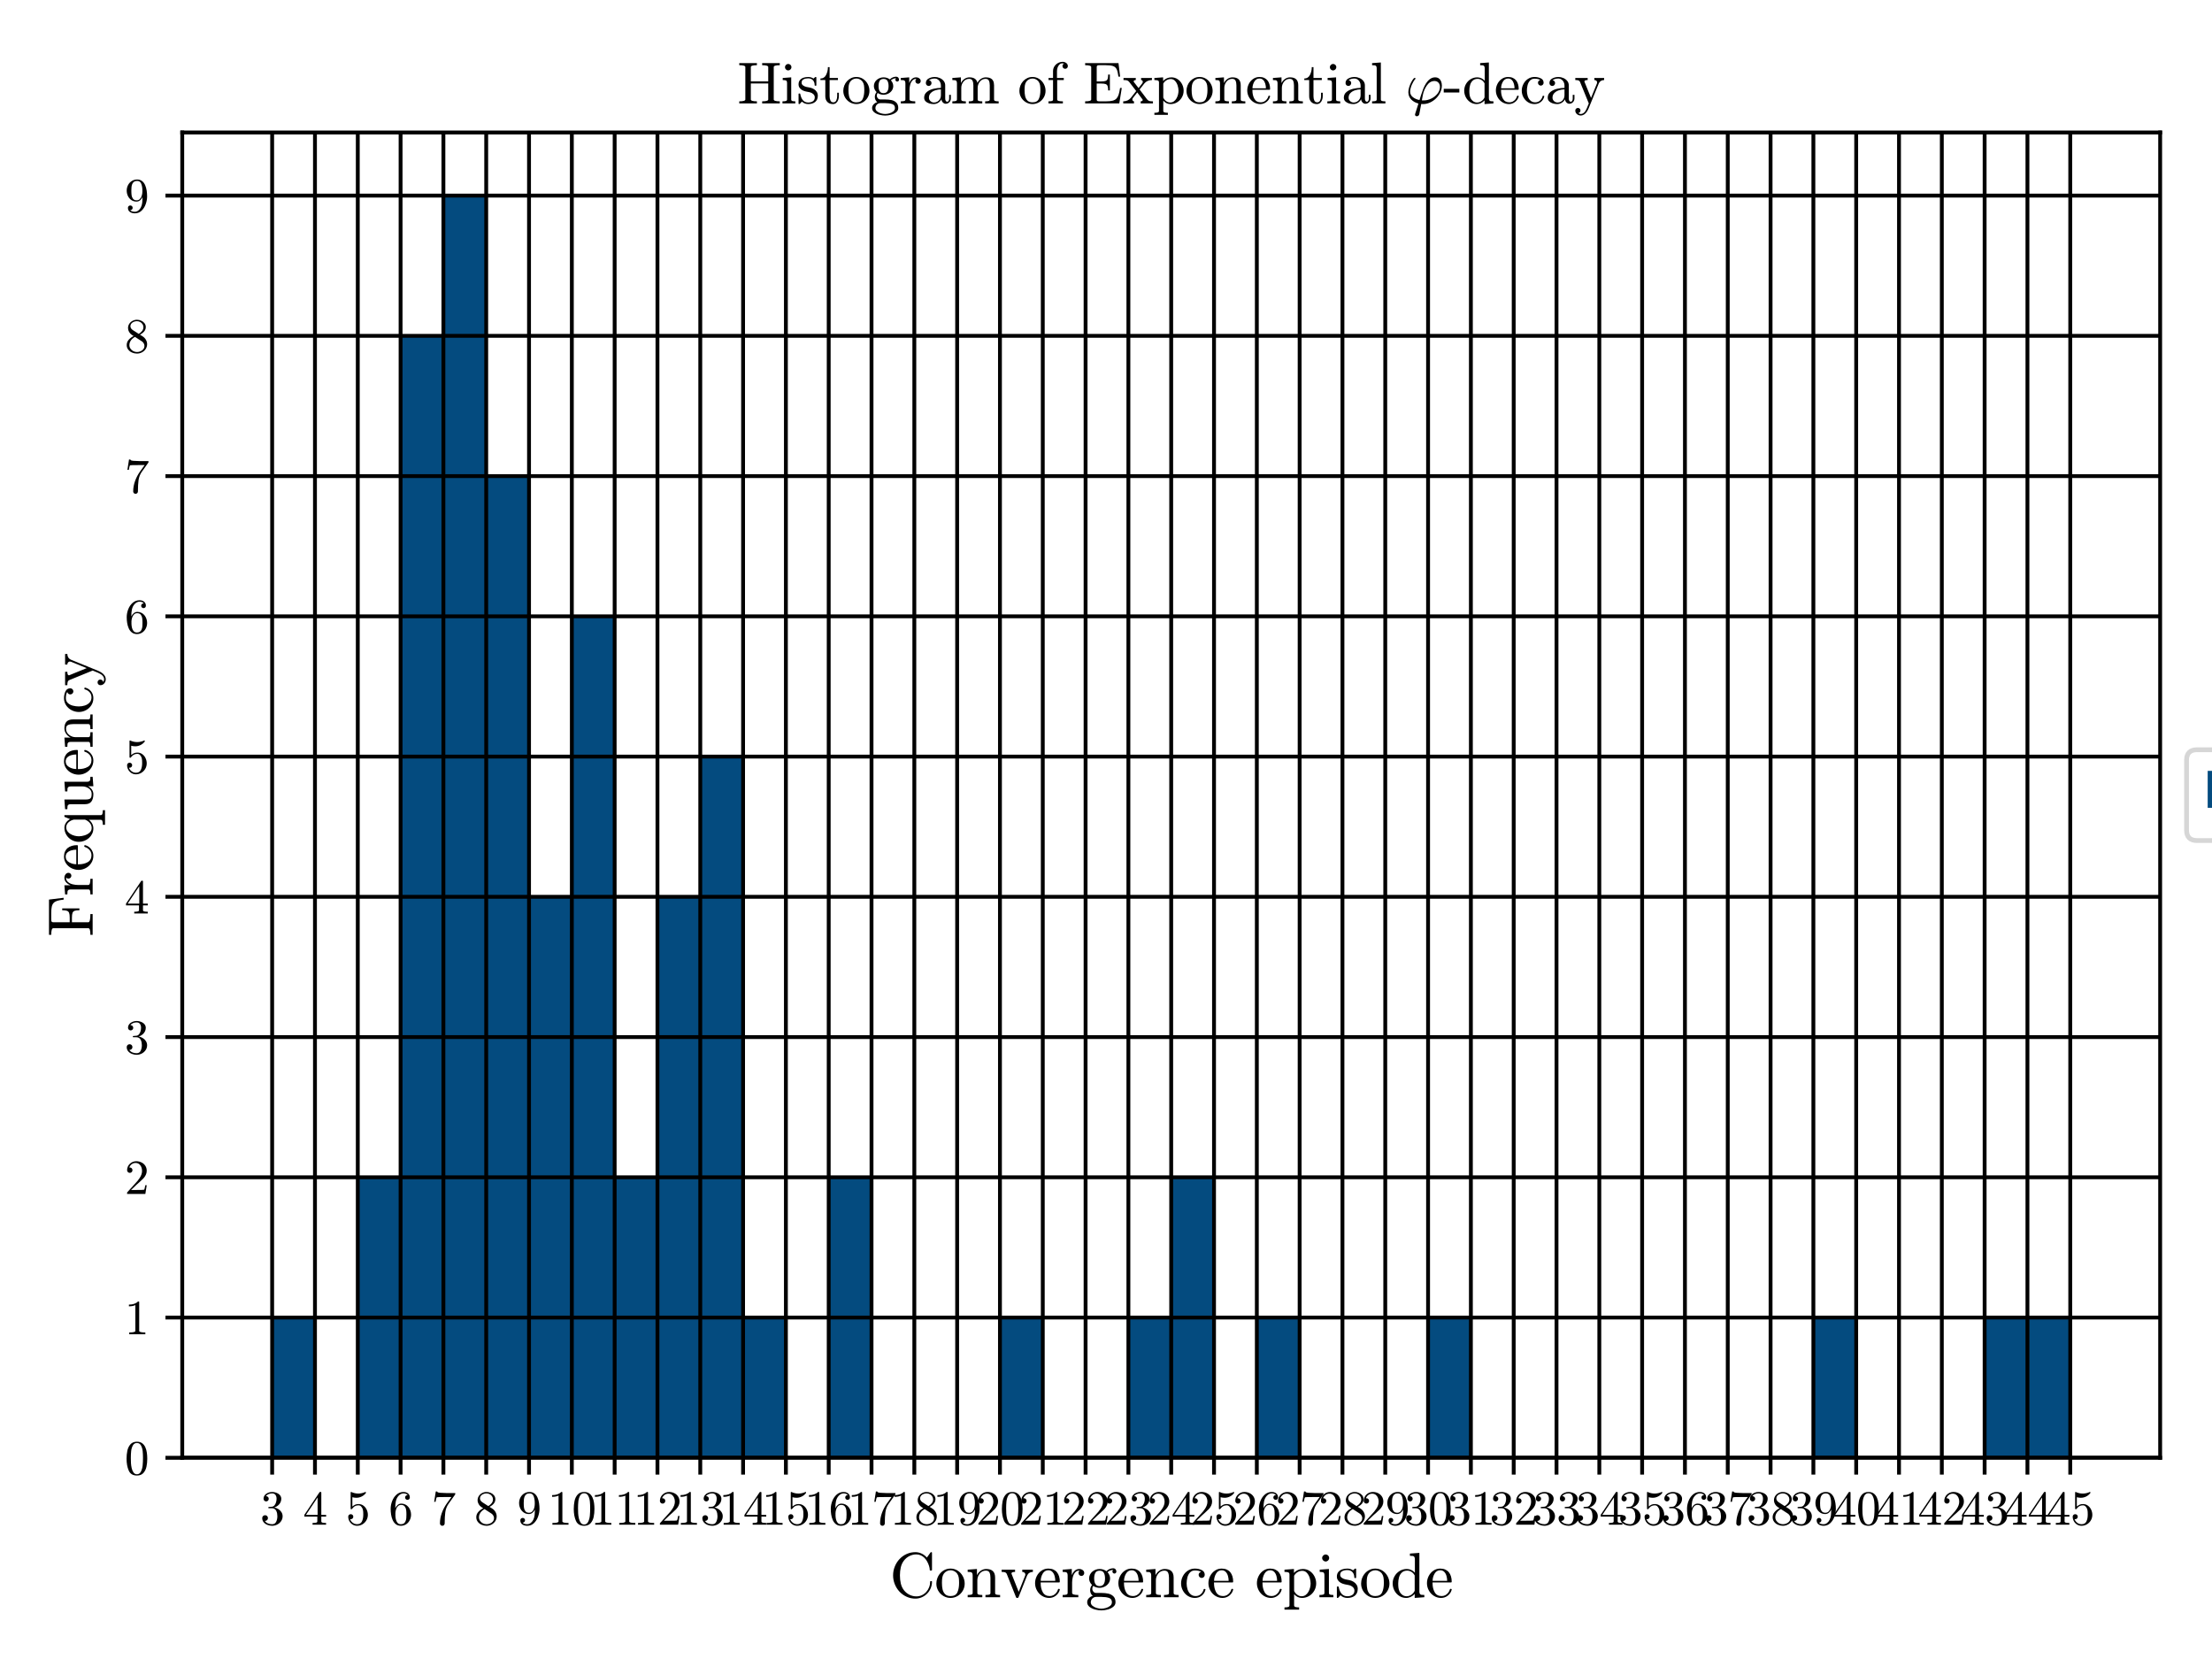 <?xml version="1.0" encoding="utf-8" standalone="no"?>
<!DOCTYPE svg PUBLIC "-//W3C//DTD SVG 1.1//EN"
  "http://www.w3.org/Graphics/SVG/1.1/DTD/svg11.dtd">
<svg xmlns:xlink="http://www.w3.org/1999/xlink" width="460.8pt" height="345.6pt" viewBox="0 0 460.8 345.6" xmlns="http://www.w3.org/2000/svg" version="1.1">
 <defs>
  <style type="text/css">*{stroke-linejoin: round; stroke-linecap: butt}</style>
 </defs>
 <g id="figure_1">
  <g id="patch_1">
   <path d="M 0 345.6 
L 460.8 345.6 
L 460.8 0 
L 0 0 
z
" style="fill: #ffffff"/>
  </g>
  <g id="axes_1">
   <g id="patch_2">
    <path d="M 37.966 303.685 
L 450 303.685 
L 450 27.6 
L 37.966 27.6 
z
" style="fill: #ffffff"/>
   </g>
   <g id="patch_3">
    <path d="M 56.695 303.685 
L 65.614 303.685 
L 65.614 274.47 
L 56.695 274.47 
z
" clip-path="url(#pdeda0fcda2)" style="fill: #044b7f"/>
   </g>
   <g id="patch_4">
    <path d="M 65.614 303.685 
L 74.532 303.685 
L 74.532 303.685 
L 65.614 303.685 
z
" clip-path="url(#pdeda0fcda2)" style="fill: #044b7f"/>
   </g>
   <g id="patch_5">
    <path d="M 74.532 303.685 
L 83.45 303.685 
L 83.45 245.254 
L 74.532 245.254 
z
" clip-path="url(#pdeda0fcda2)" style="fill: #044b7f"/>
   </g>
   <g id="patch_6">
    <path d="M 83.45 303.685 
L 92.369 303.685 
L 92.369 69.962 
L 83.45 69.962 
z
" clip-path="url(#pdeda0fcda2)" style="fill: #044b7f"/>
   </g>
   <g id="patch_7">
    <path d="M 92.369 303.685 
L 101.287 303.685 
L 101.287 40.747 
L 92.369 40.747 
z
" clip-path="url(#pdeda0fcda2)" style="fill: #044b7f"/>
   </g>
   <g id="patch_8">
    <path d="M 101.287 303.685 
L 110.206 303.685 
L 110.206 99.178 
L 101.287 99.178 
z
" clip-path="url(#pdeda0fcda2)" style="fill: #044b7f"/>
   </g>
   <g id="patch_9">
    <path d="M 110.206 303.685 
L 119.124 303.685 
L 119.124 186.824 
L 110.206 186.824 
z
" clip-path="url(#pdeda0fcda2)" style="fill: #044b7f"/>
   </g>
   <g id="patch_10">
    <path d="M 119.124 303.685 
L 128.043 303.685 
L 128.043 128.393 
L 119.124 128.393 
z
" clip-path="url(#pdeda0fcda2)" style="fill: #044b7f"/>
   </g>
   <g id="patch_11">
    <path d="M 128.043 303.685 
L 136.961 303.685 
L 136.961 245.254 
L 128.043 245.254 
z
" clip-path="url(#pdeda0fcda2)" style="fill: #044b7f"/>
   </g>
   <g id="patch_12">
    <path d="M 136.961 303.685 
L 145.88 303.685 
L 145.88 186.824 
L 136.961 186.824 
z
" clip-path="url(#pdeda0fcda2)" style="fill: #044b7f"/>
   </g>
   <g id="patch_13">
    <path d="M 145.88 303.685 
L 154.798 303.685 
L 154.798 157.608 
L 145.88 157.608 
z
" clip-path="url(#pdeda0fcda2)" style="fill: #044b7f"/>
   </g>
   <g id="patch_14">
    <path d="M 154.798 303.685 
L 163.717 303.685 
L 163.717 274.47 
L 154.798 274.47 
z
" clip-path="url(#pdeda0fcda2)" style="fill: #044b7f"/>
   </g>
   <g id="patch_15">
    <path d="M 163.717 303.685 
L 172.635 303.685 
L 172.635 303.685 
L 163.717 303.685 
z
" clip-path="url(#pdeda0fcda2)" style="fill: #044b7f"/>
   </g>
   <g id="patch_16">
    <path d="M 172.635 303.685 
L 181.554 303.685 
L 181.554 245.254 
L 172.635 245.254 
z
" clip-path="url(#pdeda0fcda2)" style="fill: #044b7f"/>
   </g>
   <g id="patch_17">
    <path d="M 181.554 303.685 
L 190.472 303.685 
L 190.472 303.685 
L 181.554 303.685 
z
" clip-path="url(#pdeda0fcda2)" style="fill: #044b7f"/>
   </g>
   <g id="patch_18">
    <path d="M 190.472 303.685 
L 199.391 303.685 
L 199.391 303.685 
L 190.472 303.685 
z
" clip-path="url(#pdeda0fcda2)" style="fill: #044b7f"/>
   </g>
   <g id="patch_19">
    <path d="M 199.391 303.685 
L 208.309 303.685 
L 208.309 303.685 
L 199.391 303.685 
z
" clip-path="url(#pdeda0fcda2)" style="fill: #044b7f"/>
   </g>
   <g id="patch_20">
    <path d="M 208.309 303.685 
L 217.228 303.685 
L 217.228 274.47 
L 208.309 274.47 
z
" clip-path="url(#pdeda0fcda2)" style="fill: #044b7f"/>
   </g>
   <g id="patch_21">
    <path d="M 217.228 303.685 
L 226.146 303.685 
L 226.146 303.685 
L 217.228 303.685 
z
" clip-path="url(#pdeda0fcda2)" style="fill: #044b7f"/>
   </g>
   <g id="patch_22">
    <path d="M 226.146 303.685 
L 235.065 303.685 
L 235.065 303.685 
L 226.146 303.685 
z
" clip-path="url(#pdeda0fcda2)" style="fill: #044b7f"/>
   </g>
   <g id="patch_23">
    <path d="M 235.065 303.685 
L 243.983 303.685 
L 243.983 274.47 
L 235.065 274.47 
z
" clip-path="url(#pdeda0fcda2)" style="fill: #044b7f"/>
   </g>
   <g id="patch_24">
    <path d="M 243.983 303.685 
L 252.902 303.685 
L 252.902 245.254 
L 243.983 245.254 
z
" clip-path="url(#pdeda0fcda2)" style="fill: #044b7f"/>
   </g>
   <g id="patch_25">
    <path d="M 252.902 303.685 
L 261.82 303.685 
L 261.82 303.685 
L 252.902 303.685 
z
" clip-path="url(#pdeda0fcda2)" style="fill: #044b7f"/>
   </g>
   <g id="patch_26">
    <path d="M 261.82 303.685 
L 270.739 303.685 
L 270.739 274.47 
L 261.82 274.47 
z
" clip-path="url(#pdeda0fcda2)" style="fill: #044b7f"/>
   </g>
   <g id="patch_27">
    <path d="M 270.739 303.685 
L 279.657 303.685 
L 279.657 303.685 
L 270.739 303.685 
z
" clip-path="url(#pdeda0fcda2)" style="fill: #044b7f"/>
   </g>
   <g id="patch_28">
    <path d="M 279.657 303.685 
L 288.576 303.685 
L 288.576 303.685 
L 279.657 303.685 
z
" clip-path="url(#pdeda0fcda2)" style="fill: #044b7f"/>
   </g>
   <g id="patch_29">
    <path d="M 288.576 303.685 
L 297.494 303.685 
L 297.494 303.685 
L 288.576 303.685 
z
" clip-path="url(#pdeda0fcda2)" style="fill: #044b7f"/>
   </g>
   <g id="patch_30">
    <path d="M 297.494 303.685 
L 306.412 303.685 
L 306.412 274.47 
L 297.494 274.47 
z
" clip-path="url(#pdeda0fcda2)" style="fill: #044b7f"/>
   </g>
   <g id="patch_31">
    <path d="M 306.412 303.685 
L 315.331 303.685 
L 315.331 303.685 
L 306.412 303.685 
z
" clip-path="url(#pdeda0fcda2)" style="fill: #044b7f"/>
   </g>
   <g id="patch_32">
    <path d="M 315.331 303.685 
L 324.249 303.685 
L 324.249 303.685 
L 315.331 303.685 
z
" clip-path="url(#pdeda0fcda2)" style="fill: #044b7f"/>
   </g>
   <g id="patch_33">
    <path d="M 324.249 303.685 
L 333.168 303.685 
L 333.168 303.685 
L 324.249 303.685 
z
" clip-path="url(#pdeda0fcda2)" style="fill: #044b7f"/>
   </g>
   <g id="patch_34">
    <path d="M 333.168 303.685 
L 342.086 303.685 
L 342.086 303.685 
L 333.168 303.685 
z
" clip-path="url(#pdeda0fcda2)" style="fill: #044b7f"/>
   </g>
   <g id="patch_35">
    <path d="M 342.086 303.685 
L 351.005 303.685 
L 351.005 303.685 
L 342.086 303.685 
z
" clip-path="url(#pdeda0fcda2)" style="fill: #044b7f"/>
   </g>
   <g id="patch_36">
    <path d="M 351.005 303.685 
L 359.923 303.685 
L 359.923 303.685 
L 351.005 303.685 
z
" clip-path="url(#pdeda0fcda2)" style="fill: #044b7f"/>
   </g>
   <g id="patch_37">
    <path d="M 359.923 303.685 
L 368.842 303.685 
L 368.842 303.685 
L 359.923 303.685 
z
" clip-path="url(#pdeda0fcda2)" style="fill: #044b7f"/>
   </g>
   <g id="patch_38">
    <path d="M 368.842 303.685 
L 377.76 303.685 
L 377.76 303.685 
L 368.842 303.685 
z
" clip-path="url(#pdeda0fcda2)" style="fill: #044b7f"/>
   </g>
   <g id="patch_39">
    <path d="M 377.76 303.685 
L 386.679 303.685 
L 386.679 274.47 
L 377.76 274.47 
z
" clip-path="url(#pdeda0fcda2)" style="fill: #044b7f"/>
   </g>
   <g id="patch_40">
    <path d="M 386.679 303.685 
L 395.597 303.685 
L 395.597 303.685 
L 386.679 303.685 
z
" clip-path="url(#pdeda0fcda2)" style="fill: #044b7f"/>
   </g>
   <g id="patch_41">
    <path d="M 395.597 303.685 
L 404.516 303.685 
L 404.516 303.685 
L 395.597 303.685 
z
" clip-path="url(#pdeda0fcda2)" style="fill: #044b7f"/>
   </g>
   <g id="patch_42">
    <path d="M 404.516 303.685 
L 413.434 303.685 
L 413.434 303.685 
L 404.516 303.685 
z
" clip-path="url(#pdeda0fcda2)" style="fill: #044b7f"/>
   </g>
   <g id="patch_43">
    <path d="M 413.434 303.685 
L 422.353 303.685 
L 422.353 274.47 
L 413.434 274.47 
z
" clip-path="url(#pdeda0fcda2)" style="fill: #044b7f"/>
   </g>
   <g id="patch_44">
    <path d="M 422.353 303.685 
L 431.271 303.685 
L 431.271 274.47 
L 422.353 274.47 
z
" clip-path="url(#pdeda0fcda2)" style="fill: #044b7f"/>
   </g>
   <g id="matplotlib.axis_1">
    <g id="xtick_1">
     <g id="line2d_1">
      <path d="M 56.695 303.685 
L 56.695 27.6 
" clip-path="url(#pdeda0fcda2)" style="fill: none; stroke: #000000; stroke-width: 0.8; stroke-linecap: square"/>
     </g>
     <g id="line2d_2">
      <defs>
       <path id="m1a4eca162e" d="M 0 0 
L 0 3.5 
" style="stroke: #000000; stroke-width: 0.8"/>
      </defs>
      <g>
       <use xlink:href="#m1a4eca162e" x="56.695" y="303.685" style="stroke: #000000; stroke-width: 0.8"/>
      </g>
     </g>
     <g id="text_1">
      <!-- 3 -->
      <g transform="translate(54.195 317.624)scale(0.1 -0.1)">
       <defs>
        <path id="Cmr10-33" d="M 609 494 
Q 759 275 1012 169 
Q 1266 63 1556 63 
Q 1928 63 2084 380 
Q 2241 697 2241 1100 
Q 2241 1281 2208 1462 
Q 2175 1644 2097 1800 
Q 2019 1956 1883 2050 
Q 1747 2144 1550 2144 
L 1125 2144 
Q 1069 2144 1069 2203 
L 1069 2259 
Q 1069 2309 1125 2309 
L 1478 2338 
Q 1703 2338 1851 2506 
Q 2000 2675 2069 2917 
Q 2138 3159 2138 3378 
Q 2138 3684 1994 3881 
Q 1850 4078 1556 4078 
Q 1313 4078 1091 3986 
Q 869 3894 738 3706 
Q 750 3709 759 3711 
Q 769 3713 781 3713 
Q 925 3713 1022 3613 
Q 1119 3513 1119 3372 
Q 1119 3234 1022 3134 
Q 925 3034 781 3034 
Q 641 3034 541 3134 
Q 441 3234 441 3372 
Q 441 3647 606 3850 
Q 772 4053 1033 4158 
Q 1294 4263 1556 4263 
Q 1750 4263 1965 4205 
Q 2181 4147 2356 4039 
Q 2531 3931 2642 3762 
Q 2753 3594 2753 3378 
Q 2753 3109 2633 2881 
Q 2513 2653 2303 2487 
Q 2094 2322 1844 2241 
Q 2122 2188 2372 2031 
Q 2622 1875 2773 1631 
Q 2925 1388 2925 1106 
Q 2925 753 2731 467 
Q 2538 181 2222 20 
Q 1906 -141 1556 -141 
Q 1256 -141 954 -26 
Q 653 88 461 316 
Q 269 544 269 863 
Q 269 1022 375 1128 
Q 481 1234 641 1234 
Q 744 1234 830 1186 
Q 916 1138 964 1050 
Q 1013 963 1013 863 
Q 1013 706 903 600 
Q 794 494 641 494 
L 609 494 
z
" transform="scale(0.016)"/>
       </defs>
       <use xlink:href="#Cmr10-33"/>
      </g>
     </g>
    </g>
    <g id="xtick_2">
     <g id="line2d_3">
      <path d="M 65.614 303.685 
L 65.614 27.6 
" clip-path="url(#pdeda0fcda2)" style="fill: none; stroke: #000000; stroke-width: 0.8; stroke-linecap: square"/>
     </g>
     <g id="line2d_4">
      <g>
       <use xlink:href="#m1a4eca162e" x="65.614" y="303.685" style="stroke: #000000; stroke-width: 0.8"/>
      </g>
     </g>
     <g id="text_2">
      <!-- 4 -->
      <g transform="translate(63.114 317.624)scale(0.1 -0.1)">
       <defs>
        <path id="Cmr10-34" d="M 178 1056 
L 178 1281 
L 2156 4231 
Q 2178 4263 2222 4263 
L 2316 4263 
Q 2388 4263 2388 4191 
L 2388 1281 
L 3016 1281 
L 3016 1056 
L 2388 1056 
L 2388 428 
Q 2388 297 2575 261 
Q 2763 225 3009 225 
L 3009 0 
L 1247 0 
L 1247 225 
Q 1494 225 1681 261 
Q 1869 297 1869 428 
L 1869 1056 
L 178 1056 
z
M 391 1281 
L 1906 1281 
L 1906 3547 
L 391 1281 
z
" transform="scale(0.016)"/>
       </defs>
       <use xlink:href="#Cmr10-34"/>
      </g>
     </g>
    </g>
    <g id="xtick_3">
     <g id="line2d_5">
      <path d="M 74.532 303.685 
L 74.532 27.6 
" clip-path="url(#pdeda0fcda2)" style="fill: none; stroke: #000000; stroke-width: 0.8; stroke-linecap: square"/>
     </g>
     <g id="line2d_6">
      <g>
       <use xlink:href="#m1a4eca162e" x="74.532" y="303.685" style="stroke: #000000; stroke-width: 0.8"/>
      </g>
     </g>
     <g id="text_3">
      <!-- 5 -->
      <g transform="translate(72.032 317.624)scale(0.1 -0.1)">
       <defs>
        <path id="Cmr10-35" d="M 556 728 
Q 622 541 758 387 
Q 894 234 1080 148 
Q 1266 63 1466 63 
Q 1928 63 2103 422 
Q 2278 781 2278 1294 
Q 2278 1516 2270 1667 
Q 2263 1819 2228 1959 
Q 2169 2184 2020 2353 
Q 1872 2522 1656 2522 
Q 1441 2522 1286 2456 
Q 1131 2391 1034 2303 
Q 938 2216 863 2119 
Q 788 2022 769 2016 
L 697 2016 
Q 681 2016 657 2036 
Q 634 2056 634 2075 
L 634 4213 
Q 634 4228 654 4245 
Q 675 4263 697 4263 
L 716 4263 
Q 1147 4056 1631 4056 
Q 2106 4056 2547 4263 
L 2566 4263 
Q 2588 4263 2606 4247 
Q 2625 4231 2625 4213 
L 2625 4153 
Q 2625 4122 2613 4122 
Q 2394 3831 2064 3668 
Q 1734 3506 1381 3506 
Q 1125 3506 856 3578 
L 856 2369 
Q 1069 2541 1236 2614 
Q 1403 2688 1663 2688 
Q 2016 2688 2295 2484 
Q 2575 2281 2725 1954 
Q 2875 1628 2875 1288 
Q 2875 903 2686 575 
Q 2497 247 2172 53 
Q 1847 -141 1466 -141 
Q 1150 -141 886 21 
Q 622 184 470 459 
Q 319 734 319 1044 
Q 319 1188 412 1278 
Q 506 1369 647 1369 
Q 788 1369 883 1276 
Q 978 1184 978 1044 
Q 978 906 883 811 
Q 788 716 647 716 
Q 625 716 597 720 
Q 569 725 556 728 
z
" transform="scale(0.016)"/>
       </defs>
       <use xlink:href="#Cmr10-35"/>
      </g>
     </g>
    </g>
    <g id="xtick_4">
     <g id="line2d_7">
      <path d="M 83.45 303.685 
L 83.45 27.6 
" clip-path="url(#pdeda0fcda2)" style="fill: none; stroke: #000000; stroke-width: 0.8; stroke-linecap: square"/>
     </g>
     <g id="line2d_8">
      <g>
       <use xlink:href="#m1a4eca162e" x="83.45" y="303.685" style="stroke: #000000; stroke-width: 0.8"/>
      </g>
     </g>
     <g id="text_4">
      <!-- 6 -->
      <g transform="translate(80.95 317.624)scale(0.1 -0.1)">
       <defs>
        <path id="Cmr10-36" d="M 1600 -141 
Q 1203 -141 937 70 
Q 672 281 526 617 
Q 381 953 325 1322 
Q 269 1691 269 2069 
Q 269 2575 466 3084 
Q 663 3594 1045 3928 
Q 1428 4263 1953 4263 
Q 2172 4263 2361 4180 
Q 2550 4097 2658 3936 
Q 2766 3775 2766 3547 
Q 2766 3416 2677 3327 
Q 2588 3238 2456 3238 
Q 2331 3238 2240 3328 
Q 2150 3419 2150 3547 
Q 2150 3672 2240 3762 
Q 2331 3853 2456 3853 
L 2491 3853 
Q 2409 3969 2261 4023 
Q 2113 4078 1953 4078 
Q 1759 4078 1595 3993 
Q 1431 3909 1300 3765 
Q 1169 3622 1081 3448 
Q 994 3275 945 3053 
Q 897 2831 884 2637 
Q 872 2444 872 2150 
Q 984 2413 1190 2580 
Q 1397 2747 1656 2747 
Q 1941 2747 2175 2631 
Q 2409 2516 2578 2311 
Q 2747 2106 2836 1843 
Q 2925 1581 2925 1313 
Q 2925 938 2758 598 
Q 2591 259 2287 59 
Q 1984 -141 1600 -141 
z
M 1600 63 
Q 1847 63 1997 175 
Q 2147 288 2217 473 
Q 2288 659 2305 848 
Q 2322 1038 2322 1313 
Q 2322 1675 2287 1931 
Q 2253 2188 2100 2383 
Q 1947 2578 1631 2578 
Q 1372 2578 1205 2403 
Q 1038 2228 961 1961 
Q 884 1694 884 1447 
Q 884 1363 891 1319 
Q 891 1309 889 1303 
Q 888 1297 884 1288 
Q 884 1013 940 731 
Q 997 450 1156 256 
Q 1316 63 1600 63 
z
" transform="scale(0.016)"/>
       </defs>
       <use xlink:href="#Cmr10-36"/>
      </g>
     </g>
    </g>
    <g id="xtick_5">
     <g id="line2d_9">
      <path d="M 92.369 303.685 
L 92.369 27.6 
" clip-path="url(#pdeda0fcda2)" style="fill: none; stroke: #000000; stroke-width: 0.8; stroke-linecap: square"/>
     </g>
     <g id="line2d_10">
      <g>
       <use xlink:href="#m1a4eca162e" x="92.369" y="303.685" style="stroke: #000000; stroke-width: 0.8"/>
      </g>
     </g>
     <g id="text_5">
      <!-- 7 -->
      <g transform="translate(89.869 317.624)scale(0.1 -0.1)">
       <defs>
        <path id="Cmr10-37" d="M 1113 166 
Q 1113 522 1175 862 
Q 1238 1203 1358 1536 
Q 1478 1869 1648 2189 
Q 1819 2509 2022 2791 
L 2606 3603 
L 1875 3603 
Q 738 3603 703 3572 
Q 619 3469 544 2981 
L 359 2981 
L 569 4325 
L 756 4325 
L 756 4306 
Q 756 4191 1147 4156 
Q 1538 4122 1913 4122 
L 3103 4122 
L 3103 3956 
Q 3103 3950 3101 3947 
Q 3100 3944 3097 3938 
L 2216 2700 
Q 1891 2219 1809 1631 
Q 1728 1044 1728 166 
Q 1728 41 1637 -50 
Q 1547 -141 1422 -141 
Q 1294 -141 1203 -50 
Q 1113 41 1113 166 
z
" transform="scale(0.016)"/>
       </defs>
       <use xlink:href="#Cmr10-37"/>
      </g>
     </g>
    </g>
    <g id="xtick_6">
     <g id="line2d_11">
      <path d="M 101.287 303.685 
L 101.287 27.6 
" clip-path="url(#pdeda0fcda2)" style="fill: none; stroke: #000000; stroke-width: 0.8; stroke-linecap: square"/>
     </g>
     <g id="line2d_12">
      <g>
       <use xlink:href="#m1a4eca162e" x="101.287" y="303.685" style="stroke: #000000; stroke-width: 0.8"/>
      </g>
     </g>
     <g id="text_6">
      <!-- 8 -->
      <g transform="translate(98.787 317.624)scale(0.1 -0.1)">
       <defs>
        <path id="Cmr10-38" d="M 269 972 
Q 269 1356 522 1651 
Q 775 1947 1172 2144 
L 934 2297 
Q 716 2441 578 2680 
Q 441 2919 441 3181 
Q 441 3488 602 3734 
Q 763 3981 1030 4122 
Q 1297 4263 1600 4263 
Q 1884 4263 2148 4147 
Q 2413 4031 2583 3815 
Q 2753 3600 2753 3303 
Q 2753 3088 2651 2903 
Q 2550 2719 2373 2572 
Q 2197 2425 1997 2322 
L 2363 2088 
Q 2616 1922 2770 1653 
Q 2925 1384 2925 1088 
Q 2925 741 2739 456 
Q 2553 172 2247 15 
Q 1941 -141 1600 -141 
Q 1269 -141 961 -6 
Q 653 128 461 383 
Q 269 638 269 972 
z
M 616 972 
Q 616 719 755 509 
Q 894 300 1122 181 
Q 1350 63 1600 63 
Q 1972 63 2275 280 
Q 2578 497 2578 856 
Q 2578 978 2529 1098 
Q 2481 1219 2395 1317 
Q 2309 1416 2203 1478 
L 1344 2034 
Q 1144 1928 976 1765 
Q 809 1603 712 1400 
Q 616 1197 616 972 
z
M 1056 2925 
L 1831 2425 
Q 2100 2581 2272 2803 
Q 2444 3025 2444 3303 
Q 2444 3519 2323 3698 
Q 2203 3878 2009 3978 
Q 1816 4078 1594 4078 
Q 1400 4078 1203 4003 
Q 1006 3928 878 3779 
Q 750 3631 750 3431 
Q 750 3131 1056 2925 
z
" transform="scale(0.016)"/>
       </defs>
       <use xlink:href="#Cmr10-38"/>
      </g>
     </g>
    </g>
    <g id="xtick_7">
     <g id="line2d_13">
      <path d="M 110.206 303.685 
L 110.206 27.6 
" clip-path="url(#pdeda0fcda2)" style="fill: none; stroke: #000000; stroke-width: 0.8; stroke-linecap: square"/>
     </g>
     <g id="line2d_14">
      <g>
       <use xlink:href="#m1a4eca162e" x="110.206" y="303.685" style="stroke: #000000; stroke-width: 0.8"/>
      </g>
     </g>
     <g id="text_7">
      <!-- 9 -->
      <g transform="translate(107.706 317.624)scale(0.1 -0.1)">
       <defs>
        <path id="Cmr10-39" d="M 722 269 
Q 897 63 1331 63 
Q 1575 63 1786 228 
Q 1997 394 2113 634 
Q 2247 906 2284 1214 
Q 2322 1522 2322 1978 
Q 2213 1719 2008 1553 
Q 1803 1388 1538 1388 
Q 1166 1388 873 1589 
Q 581 1791 425 2120 
Q 269 2450 269 2822 
Q 269 3206 444 3539 
Q 619 3872 928 4067 
Q 1238 4263 1631 4263 
Q 2019 4263 2280 4052 
Q 2541 3841 2678 3508 
Q 2816 3175 2870 2803 
Q 2925 2431 2925 2069 
Q 2925 1575 2744 1061 
Q 2563 547 2202 203 
Q 1841 -141 1331 -141 
Q 953 -141 690 37 
Q 428 216 428 575 
Q 428 706 517 795 
Q 606 884 738 884 
Q 866 884 955 795 
Q 1044 706 1044 575 
Q 1044 450 953 359 
Q 863 269 738 269 
L 722 269 
z
M 1563 1556 
Q 1825 1556 1992 1732 
Q 2159 1909 2234 2171 
Q 2309 2434 2309 2694 
L 2309 2816 
L 2309 2841 
Q 2309 3322 2168 3700 
Q 2028 4078 1631 4078 
Q 1378 4078 1220 3967 
Q 1063 3856 988 3672 
Q 913 3488 892 3278 
Q 872 3069 872 2822 
Q 872 2459 906 2203 
Q 941 1947 1094 1751 
Q 1247 1556 1563 1556 
z
" transform="scale(0.016)"/>
       </defs>
       <use xlink:href="#Cmr10-39"/>
      </g>
     </g>
    </g>
    <g id="xtick_8">
     <g id="line2d_15">
      <path d="M 119.124 303.685 
L 119.124 27.6 
" clip-path="url(#pdeda0fcda2)" style="fill: none; stroke: #000000; stroke-width: 0.8; stroke-linecap: square"/>
     </g>
     <g id="line2d_16">
      <g>
       <use xlink:href="#m1a4eca162e" x="119.124" y="303.685" style="stroke: #000000; stroke-width: 0.8"/>
      </g>
     </g>
     <g id="text_8">
      <!-- 10 -->
      <g transform="translate(114.124 317.624)scale(0.1 -0.1)">
       <defs>
        <path id="Cmr10-31" d="M 594 0 
L 594 225 
Q 1394 225 1394 428 
L 1394 3788 
Q 1063 3628 556 3628 
L 556 3853 
Q 1341 3853 1741 4263 
L 1831 4263 
Q 1853 4263 1873 4245 
Q 1894 4228 1894 4206 
L 1894 428 
Q 1894 225 2694 225 
L 2694 0 
L 594 0 
z
" transform="scale(0.016)"/>
        <path id="Cmr10-30" d="M 1600 -141 
Q 816 -141 533 504 
Q 250 1150 250 2041 
Q 250 2597 351 3087 
Q 453 3578 754 3920 
Q 1056 4263 1600 4263 
Q 2022 4263 2290 4056 
Q 2559 3850 2700 3523 
Q 2841 3197 2892 2823 
Q 2944 2450 2944 2041 
Q 2944 1491 2842 1011 
Q 2741 531 2444 195 
Q 2147 -141 1600 -141 
z
M 1600 25 
Q 1956 25 2131 390 
Q 2306 756 2347 1200 
Q 2388 1644 2388 2144 
Q 2388 2625 2347 3031 
Q 2306 3438 2132 3767 
Q 1959 4097 1600 4097 
Q 1238 4097 1063 3765 
Q 888 3434 847 3029 
Q 806 2625 806 2144 
Q 806 1788 823 1472 
Q 841 1156 916 820 
Q 991 484 1158 254 
Q 1325 25 1600 25 
z
" transform="scale(0.016)"/>
       </defs>
       <use xlink:href="#Cmr10-31"/>
       <use xlink:href="#Cmr10-30" x="50"/>
      </g>
     </g>
    </g>
    <g id="xtick_9">
     <g id="line2d_17">
      <path d="M 128.043 303.685 
L 128.043 27.6 
" clip-path="url(#pdeda0fcda2)" style="fill: none; stroke: #000000; stroke-width: 0.8; stroke-linecap: square"/>
     </g>
     <g id="line2d_18">
      <g>
       <use xlink:href="#m1a4eca162e" x="128.043" y="303.685" style="stroke: #000000; stroke-width: 0.8"/>
      </g>
     </g>
     <g id="text_9">
      <!-- 11 -->
      <g transform="translate(123.043 317.624)scale(0.1 -0.1)">
       <use xlink:href="#Cmr10-31"/>
       <use xlink:href="#Cmr10-31" x="50"/>
      </g>
     </g>
    </g>
    <g id="xtick_10">
     <g id="line2d_19">
      <path d="M 136.961 303.685 
L 136.961 27.6 
" clip-path="url(#pdeda0fcda2)" style="fill: none; stroke: #000000; stroke-width: 0.8; stroke-linecap: square"/>
     </g>
     <g id="line2d_20">
      <g>
       <use xlink:href="#m1a4eca162e" x="136.961" y="303.685" style="stroke: #000000; stroke-width: 0.8"/>
      </g>
     </g>
     <g id="text_10">
      <!-- 12 -->
      <g transform="translate(131.961 317.624)scale(0.1 -0.1)">
       <defs>
        <path id="Cmr10-32" d="M 319 0 
L 319 172 
Q 319 188 331 206 
L 1325 1306 
Q 1550 1550 1690 1715 
Q 1831 1881 1968 2097 
Q 2106 2313 2186 2536 
Q 2266 2759 2266 3009 
Q 2266 3272 2169 3511 
Q 2072 3750 1880 3894 
Q 1688 4038 1416 4038 
Q 1138 4038 916 3870 
Q 694 3703 603 3438 
Q 628 3444 672 3444 
Q 816 3444 917 3347 
Q 1019 3250 1019 3097 
Q 1019 2950 917 2848 
Q 816 2747 672 2747 
Q 522 2747 420 2851 
Q 319 2956 319 3097 
Q 319 3338 409 3548 
Q 500 3759 670 3923 
Q 841 4088 1055 4175 
Q 1269 4263 1509 4263 
Q 1875 4263 2190 4108 
Q 2506 3953 2690 3670 
Q 2875 3388 2875 3009 
Q 2875 2731 2753 2481 
Q 2631 2231 2440 2026 
Q 2250 1822 1953 1562 
Q 1656 1303 1563 1216 
L 838 519 
L 1453 519 
Q 1906 519 2211 526 
Q 2516 534 2534 550 
Q 2609 631 2688 1141 
L 2875 1141 
L 2694 0 
L 319 0 
z
" transform="scale(0.016)"/>
       </defs>
       <use xlink:href="#Cmr10-31"/>
       <use xlink:href="#Cmr10-32" x="50"/>
      </g>
     </g>
    </g>
    <g id="xtick_11">
     <g id="line2d_21">
      <path d="M 145.88 303.685 
L 145.88 27.6 
" clip-path="url(#pdeda0fcda2)" style="fill: none; stroke: #000000; stroke-width: 0.8; stroke-linecap: square"/>
     </g>
     <g id="line2d_22">
      <g>
       <use xlink:href="#m1a4eca162e" x="145.88" y="303.685" style="stroke: #000000; stroke-width: 0.8"/>
      </g>
     </g>
     <g id="text_11">
      <!-- 13 -->
      <g transform="translate(140.88 317.624)scale(0.1 -0.1)">
       <use xlink:href="#Cmr10-31"/>
       <use xlink:href="#Cmr10-33" x="50"/>
      </g>
     </g>
    </g>
    <g id="xtick_12">
     <g id="line2d_23">
      <path d="M 154.798 303.685 
L 154.798 27.6 
" clip-path="url(#pdeda0fcda2)" style="fill: none; stroke: #000000; stroke-width: 0.8; stroke-linecap: square"/>
     </g>
     <g id="line2d_24">
      <g>
       <use xlink:href="#m1a4eca162e" x="154.798" y="303.685" style="stroke: #000000; stroke-width: 0.8"/>
      </g>
     </g>
     <g id="text_12">
      <!-- 14 -->
      <g transform="translate(149.798 317.624)scale(0.1 -0.1)">
       <use xlink:href="#Cmr10-31"/>
       <use xlink:href="#Cmr10-34" x="50"/>
      </g>
     </g>
    </g>
    <g id="xtick_13">
     <g id="line2d_25">
      <path d="M 163.717 303.685 
L 163.717 27.6 
" clip-path="url(#pdeda0fcda2)" style="fill: none; stroke: #000000; stroke-width: 0.8; stroke-linecap: square"/>
     </g>
     <g id="line2d_26">
      <g>
       <use xlink:href="#m1a4eca162e" x="163.717" y="303.685" style="stroke: #000000; stroke-width: 0.8"/>
      </g>
     </g>
     <g id="text_13">
      <!-- 15 -->
      <g transform="translate(158.717 317.624)scale(0.1 -0.1)">
       <use xlink:href="#Cmr10-31"/>
       <use xlink:href="#Cmr10-35" x="50"/>
      </g>
     </g>
    </g>
    <g id="xtick_14">
     <g id="line2d_27">
      <path d="M 172.635 303.685 
L 172.635 27.6 
" clip-path="url(#pdeda0fcda2)" style="fill: none; stroke: #000000; stroke-width: 0.8; stroke-linecap: square"/>
     </g>
     <g id="line2d_28">
      <g>
       <use xlink:href="#m1a4eca162e" x="172.635" y="303.685" style="stroke: #000000; stroke-width: 0.8"/>
      </g>
     </g>
     <g id="text_14">
      <!-- 16 -->
      <g transform="translate(167.635 317.624)scale(0.1 -0.1)">
       <use xlink:href="#Cmr10-31"/>
       <use xlink:href="#Cmr10-36" x="50"/>
      </g>
     </g>
    </g>
    <g id="xtick_15">
     <g id="line2d_29">
      <path d="M 181.554 303.685 
L 181.554 27.6 
" clip-path="url(#pdeda0fcda2)" style="fill: none; stroke: #000000; stroke-width: 0.8; stroke-linecap: square"/>
     </g>
     <g id="line2d_30">
      <g>
       <use xlink:href="#m1a4eca162e" x="181.554" y="303.685" style="stroke: #000000; stroke-width: 0.8"/>
      </g>
     </g>
     <g id="text_15">
      <!-- 17 -->
      <g transform="translate(176.554 317.624)scale(0.1 -0.1)">
       <use xlink:href="#Cmr10-31"/>
       <use xlink:href="#Cmr10-37" x="50"/>
      </g>
     </g>
    </g>
    <g id="xtick_16">
     <g id="line2d_31">
      <path d="M 190.472 303.685 
L 190.472 27.6 
" clip-path="url(#pdeda0fcda2)" style="fill: none; stroke: #000000; stroke-width: 0.8; stroke-linecap: square"/>
     </g>
     <g id="line2d_32">
      <g>
       <use xlink:href="#m1a4eca162e" x="190.472" y="303.685" style="stroke: #000000; stroke-width: 0.8"/>
      </g>
     </g>
     <g id="text_16">
      <!-- 18 -->
      <g transform="translate(185.472 317.624)scale(0.1 -0.1)">
       <use xlink:href="#Cmr10-31"/>
       <use xlink:href="#Cmr10-38" x="50"/>
      </g>
     </g>
    </g>
    <g id="xtick_17">
     <g id="line2d_33">
      <path d="M 199.391 303.685 
L 199.391 27.6 
" clip-path="url(#pdeda0fcda2)" style="fill: none; stroke: #000000; stroke-width: 0.8; stroke-linecap: square"/>
     </g>
     <g id="line2d_34">
      <g>
       <use xlink:href="#m1a4eca162e" x="199.391" y="303.685" style="stroke: #000000; stroke-width: 0.8"/>
      </g>
     </g>
     <g id="text_17">
      <!-- 19 -->
      <g transform="translate(194.391 317.624)scale(0.1 -0.1)">
       <use xlink:href="#Cmr10-31"/>
       <use xlink:href="#Cmr10-39" x="50"/>
      </g>
     </g>
    </g>
    <g id="xtick_18">
     <g id="line2d_35">
      <path d="M 208.309 303.685 
L 208.309 27.6 
" clip-path="url(#pdeda0fcda2)" style="fill: none; stroke: #000000; stroke-width: 0.8; stroke-linecap: square"/>
     </g>
     <g id="line2d_36">
      <g>
       <use xlink:href="#m1a4eca162e" x="208.309" y="303.685" style="stroke: #000000; stroke-width: 0.8"/>
      </g>
     </g>
     <g id="text_18">
      <!-- 20 -->
      <g transform="translate(203.309 317.624)scale(0.1 -0.1)">
       <use xlink:href="#Cmr10-32"/>
       <use xlink:href="#Cmr10-30" x="50"/>
      </g>
     </g>
    </g>
    <g id="xtick_19">
     <g id="line2d_37">
      <path d="M 217.228 303.685 
L 217.228 27.6 
" clip-path="url(#pdeda0fcda2)" style="fill: none; stroke: #000000; stroke-width: 0.8; stroke-linecap: square"/>
     </g>
     <g id="line2d_38">
      <g>
       <use xlink:href="#m1a4eca162e" x="217.228" y="303.685" style="stroke: #000000; stroke-width: 0.8"/>
      </g>
     </g>
     <g id="text_19">
      <!-- 21 -->
      <g transform="translate(212.228 317.624)scale(0.1 -0.1)">
       <use xlink:href="#Cmr10-32"/>
       <use xlink:href="#Cmr10-31" x="50"/>
      </g>
     </g>
    </g>
    <g id="xtick_20">
     <g id="line2d_39">
      <path d="M 226.146 303.685 
L 226.146 27.6 
" clip-path="url(#pdeda0fcda2)" style="fill: none; stroke: #000000; stroke-width: 0.8; stroke-linecap: square"/>
     </g>
     <g id="line2d_40">
      <g>
       <use xlink:href="#m1a4eca162e" x="226.146" y="303.685" style="stroke: #000000; stroke-width: 0.8"/>
      </g>
     </g>
     <g id="text_20">
      <!-- 22 -->
      <g transform="translate(221.146 317.624)scale(0.1 -0.1)">
       <use xlink:href="#Cmr10-32"/>
       <use xlink:href="#Cmr10-32" x="50"/>
      </g>
     </g>
    </g>
    <g id="xtick_21">
     <g id="line2d_41">
      <path d="M 235.065 303.685 
L 235.065 27.6 
" clip-path="url(#pdeda0fcda2)" style="fill: none; stroke: #000000; stroke-width: 0.8; stroke-linecap: square"/>
     </g>
     <g id="line2d_42">
      <g>
       <use xlink:href="#m1a4eca162e" x="235.065" y="303.685" style="stroke: #000000; stroke-width: 0.8"/>
      </g>
     </g>
     <g id="text_21">
      <!-- 23 -->
      <g transform="translate(230.065 317.624)scale(0.1 -0.1)">
       <use xlink:href="#Cmr10-32"/>
       <use xlink:href="#Cmr10-33" x="50"/>
      </g>
     </g>
    </g>
    <g id="xtick_22">
     <g id="line2d_43">
      <path d="M 243.983 303.685 
L 243.983 27.6 
" clip-path="url(#pdeda0fcda2)" style="fill: none; stroke: #000000; stroke-width: 0.8; stroke-linecap: square"/>
     </g>
     <g id="line2d_44">
      <g>
       <use xlink:href="#m1a4eca162e" x="243.983" y="303.685" style="stroke: #000000; stroke-width: 0.8"/>
      </g>
     </g>
     <g id="text_22">
      <!-- 24 -->
      <g transform="translate(238.983 317.624)scale(0.1 -0.1)">
       <use xlink:href="#Cmr10-32"/>
       <use xlink:href="#Cmr10-34" x="50"/>
      </g>
     </g>
    </g>
    <g id="xtick_23">
     <g id="line2d_45">
      <path d="M 252.902 303.685 
L 252.902 27.6 
" clip-path="url(#pdeda0fcda2)" style="fill: none; stroke: #000000; stroke-width: 0.8; stroke-linecap: square"/>
     </g>
     <g id="line2d_46">
      <g>
       <use xlink:href="#m1a4eca162e" x="252.902" y="303.685" style="stroke: #000000; stroke-width: 0.8"/>
      </g>
     </g>
     <g id="text_23">
      <!-- 25 -->
      <g transform="translate(247.902 317.624)scale(0.1 -0.1)">
       <use xlink:href="#Cmr10-32"/>
       <use xlink:href="#Cmr10-35" x="50"/>
      </g>
     </g>
    </g>
    <g id="xtick_24">
     <g id="line2d_47">
      <path d="M 261.82 303.685 
L 261.82 27.6 
" clip-path="url(#pdeda0fcda2)" style="fill: none; stroke: #000000; stroke-width: 0.8; stroke-linecap: square"/>
     </g>
     <g id="line2d_48">
      <g>
       <use xlink:href="#m1a4eca162e" x="261.82" y="303.685" style="stroke: #000000; stroke-width: 0.8"/>
      </g>
     </g>
     <g id="text_24">
      <!-- 26 -->
      <g transform="translate(256.82 317.624)scale(0.1 -0.1)">
       <use xlink:href="#Cmr10-32"/>
       <use xlink:href="#Cmr10-36" x="50"/>
      </g>
     </g>
    </g>
    <g id="xtick_25">
     <g id="line2d_49">
      <path d="M 270.739 303.685 
L 270.739 27.6 
" clip-path="url(#pdeda0fcda2)" style="fill: none; stroke: #000000; stroke-width: 0.8; stroke-linecap: square"/>
     </g>
     <g id="line2d_50">
      <g>
       <use xlink:href="#m1a4eca162e" x="270.739" y="303.685" style="stroke: #000000; stroke-width: 0.8"/>
      </g>
     </g>
     <g id="text_25">
      <!-- 27 -->
      <g transform="translate(265.739 317.624)scale(0.1 -0.1)">
       <use xlink:href="#Cmr10-32"/>
       <use xlink:href="#Cmr10-37" x="50"/>
      </g>
     </g>
    </g>
    <g id="xtick_26">
     <g id="line2d_51">
      <path d="M 279.657 303.685 
L 279.657 27.6 
" clip-path="url(#pdeda0fcda2)" style="fill: none; stroke: #000000; stroke-width: 0.8; stroke-linecap: square"/>
     </g>
     <g id="line2d_52">
      <g>
       <use xlink:href="#m1a4eca162e" x="279.657" y="303.685" style="stroke: #000000; stroke-width: 0.8"/>
      </g>
     </g>
     <g id="text_26">
      <!-- 28 -->
      <g transform="translate(274.657 317.624)scale(0.1 -0.1)">
       <use xlink:href="#Cmr10-32"/>
       <use xlink:href="#Cmr10-38" x="50"/>
      </g>
     </g>
    </g>
    <g id="xtick_27">
     <g id="line2d_53">
      <path d="M 288.576 303.685 
L 288.576 27.6 
" clip-path="url(#pdeda0fcda2)" style="fill: none; stroke: #000000; stroke-width: 0.8; stroke-linecap: square"/>
     </g>
     <g id="line2d_54">
      <g>
       <use xlink:href="#m1a4eca162e" x="288.576" y="303.685" style="stroke: #000000; stroke-width: 0.8"/>
      </g>
     </g>
     <g id="text_27">
      <!-- 29 -->
      <g transform="translate(283.576 317.624)scale(0.1 -0.1)">
       <use xlink:href="#Cmr10-32"/>
       <use xlink:href="#Cmr10-39" x="50"/>
      </g>
     </g>
    </g>
    <g id="xtick_28">
     <g id="line2d_55">
      <path d="M 297.494 303.685 
L 297.494 27.6 
" clip-path="url(#pdeda0fcda2)" style="fill: none; stroke: #000000; stroke-width: 0.8; stroke-linecap: square"/>
     </g>
     <g id="line2d_56">
      <g>
       <use xlink:href="#m1a4eca162e" x="297.494" y="303.685" style="stroke: #000000; stroke-width: 0.8"/>
      </g>
     </g>
     <g id="text_28">
      <!-- 30 -->
      <g transform="translate(292.494 317.624)scale(0.1 -0.1)">
       <use xlink:href="#Cmr10-33"/>
       <use xlink:href="#Cmr10-30" x="50"/>
      </g>
     </g>
    </g>
    <g id="xtick_29">
     <g id="line2d_57">
      <path d="M 306.412 303.685 
L 306.412 27.6 
" clip-path="url(#pdeda0fcda2)" style="fill: none; stroke: #000000; stroke-width: 0.8; stroke-linecap: square"/>
     </g>
     <g id="line2d_58">
      <g>
       <use xlink:href="#m1a4eca162e" x="306.412" y="303.685" style="stroke: #000000; stroke-width: 0.8"/>
      </g>
     </g>
     <g id="text_29">
      <!-- 31 -->
      <g transform="translate(301.412 317.624)scale(0.1 -0.1)">
       <use xlink:href="#Cmr10-33"/>
       <use xlink:href="#Cmr10-31" x="50"/>
      </g>
     </g>
    </g>
    <g id="xtick_30">
     <g id="line2d_59">
      <path d="M 315.331 303.685 
L 315.331 27.6 
" clip-path="url(#pdeda0fcda2)" style="fill: none; stroke: #000000; stroke-width: 0.8; stroke-linecap: square"/>
     </g>
     <g id="line2d_60">
      <g>
       <use xlink:href="#m1a4eca162e" x="315.331" y="303.685" style="stroke: #000000; stroke-width: 0.8"/>
      </g>
     </g>
     <g id="text_30">
      <!-- 32 -->
      <g transform="translate(310.331 317.624)scale(0.1 -0.1)">
       <use xlink:href="#Cmr10-33"/>
       <use xlink:href="#Cmr10-32" x="50"/>
      </g>
     </g>
    </g>
    <g id="xtick_31">
     <g id="line2d_61">
      <path d="M 324.249 303.685 
L 324.249 27.6 
" clip-path="url(#pdeda0fcda2)" style="fill: none; stroke: #000000; stroke-width: 0.8; stroke-linecap: square"/>
     </g>
     <g id="line2d_62">
      <g>
       <use xlink:href="#m1a4eca162e" x="324.249" y="303.685" style="stroke: #000000; stroke-width: 0.8"/>
      </g>
     </g>
     <g id="text_31">
      <!-- 33 -->
      <g transform="translate(319.249 317.624)scale(0.1 -0.1)">
       <use xlink:href="#Cmr10-33"/>
       <use xlink:href="#Cmr10-33" x="50"/>
      </g>
     </g>
    </g>
    <g id="xtick_32">
     <g id="line2d_63">
      <path d="M 333.168 303.685 
L 333.168 27.6 
" clip-path="url(#pdeda0fcda2)" style="fill: none; stroke: #000000; stroke-width: 0.8; stroke-linecap: square"/>
     </g>
     <g id="line2d_64">
      <g>
       <use xlink:href="#m1a4eca162e" x="333.168" y="303.685" style="stroke: #000000; stroke-width: 0.8"/>
      </g>
     </g>
     <g id="text_32">
      <!-- 34 -->
      <g transform="translate(328.168 317.624)scale(0.1 -0.1)">
       <use xlink:href="#Cmr10-33"/>
       <use xlink:href="#Cmr10-34" x="50"/>
      </g>
     </g>
    </g>
    <g id="xtick_33">
     <g id="line2d_65">
      <path d="M 342.086 303.685 
L 342.086 27.6 
" clip-path="url(#pdeda0fcda2)" style="fill: none; stroke: #000000; stroke-width: 0.8; stroke-linecap: square"/>
     </g>
     <g id="line2d_66">
      <g>
       <use xlink:href="#m1a4eca162e" x="342.086" y="303.685" style="stroke: #000000; stroke-width: 0.8"/>
      </g>
     </g>
     <g id="text_33">
      <!-- 35 -->
      <g transform="translate(337.086 317.624)scale(0.1 -0.1)">
       <use xlink:href="#Cmr10-33"/>
       <use xlink:href="#Cmr10-35" x="50"/>
      </g>
     </g>
    </g>
    <g id="xtick_34">
     <g id="line2d_67">
      <path d="M 351.005 303.685 
L 351.005 27.6 
" clip-path="url(#pdeda0fcda2)" style="fill: none; stroke: #000000; stroke-width: 0.8; stroke-linecap: square"/>
     </g>
     <g id="line2d_68">
      <g>
       <use xlink:href="#m1a4eca162e" x="351.005" y="303.685" style="stroke: #000000; stroke-width: 0.8"/>
      </g>
     </g>
     <g id="text_34">
      <!-- 36 -->
      <g transform="translate(346.005 317.624)scale(0.1 -0.1)">
       <use xlink:href="#Cmr10-33"/>
       <use xlink:href="#Cmr10-36" x="50"/>
      </g>
     </g>
    </g>
    <g id="xtick_35">
     <g id="line2d_69">
      <path d="M 359.923 303.685 
L 359.923 27.6 
" clip-path="url(#pdeda0fcda2)" style="fill: none; stroke: #000000; stroke-width: 0.8; stroke-linecap: square"/>
     </g>
     <g id="line2d_70">
      <g>
       <use xlink:href="#m1a4eca162e" x="359.923" y="303.685" style="stroke: #000000; stroke-width: 0.8"/>
      </g>
     </g>
     <g id="text_35">
      <!-- 37 -->
      <g transform="translate(354.923 317.624)scale(0.1 -0.1)">
       <use xlink:href="#Cmr10-33"/>
       <use xlink:href="#Cmr10-37" x="50"/>
      </g>
     </g>
    </g>
    <g id="xtick_36">
     <g id="line2d_71">
      <path d="M 368.842 303.685 
L 368.842 27.6 
" clip-path="url(#pdeda0fcda2)" style="fill: none; stroke: #000000; stroke-width: 0.8; stroke-linecap: square"/>
     </g>
     <g id="line2d_72">
      <g>
       <use xlink:href="#m1a4eca162e" x="368.842" y="303.685" style="stroke: #000000; stroke-width: 0.8"/>
      </g>
     </g>
     <g id="text_36">
      <!-- 38 -->
      <g transform="translate(363.842 317.624)scale(0.1 -0.1)">
       <use xlink:href="#Cmr10-33"/>
       <use xlink:href="#Cmr10-38" x="50"/>
      </g>
     </g>
    </g>
    <g id="xtick_37">
     <g id="line2d_73">
      <path d="M 377.76 303.685 
L 377.76 27.6 
" clip-path="url(#pdeda0fcda2)" style="fill: none; stroke: #000000; stroke-width: 0.8; stroke-linecap: square"/>
     </g>
     <g id="line2d_74">
      <g>
       <use xlink:href="#m1a4eca162e" x="377.76" y="303.685" style="stroke: #000000; stroke-width: 0.8"/>
      </g>
     </g>
     <g id="text_37">
      <!-- 39 -->
      <g transform="translate(372.76 317.624)scale(0.1 -0.1)">
       <use xlink:href="#Cmr10-33"/>
       <use xlink:href="#Cmr10-39" x="50"/>
      </g>
     </g>
    </g>
    <g id="xtick_38">
     <g id="line2d_75">
      <path d="M 386.679 303.685 
L 386.679 27.6 
" clip-path="url(#pdeda0fcda2)" style="fill: none; stroke: #000000; stroke-width: 0.8; stroke-linecap: square"/>
     </g>
     <g id="line2d_76">
      <g>
       <use xlink:href="#m1a4eca162e" x="386.679" y="303.685" style="stroke: #000000; stroke-width: 0.8"/>
      </g>
     </g>
     <g id="text_38">
      <!-- 40 -->
      <g transform="translate(381.679 317.624)scale(0.1 -0.1)">
       <use xlink:href="#Cmr10-34"/>
       <use xlink:href="#Cmr10-30" x="50"/>
      </g>
     </g>
    </g>
    <g id="xtick_39">
     <g id="line2d_77">
      <path d="M 395.597 303.685 
L 395.597 27.6 
" clip-path="url(#pdeda0fcda2)" style="fill: none; stroke: #000000; stroke-width: 0.8; stroke-linecap: square"/>
     </g>
     <g id="line2d_78">
      <g>
       <use xlink:href="#m1a4eca162e" x="395.597" y="303.685" style="stroke: #000000; stroke-width: 0.8"/>
      </g>
     </g>
     <g id="text_39">
      <!-- 41 -->
      <g transform="translate(390.597 317.624)scale(0.1 -0.1)">
       <use xlink:href="#Cmr10-34"/>
       <use xlink:href="#Cmr10-31" x="50"/>
      </g>
     </g>
    </g>
    <g id="xtick_40">
     <g id="line2d_79">
      <path d="M 404.516 303.685 
L 404.516 27.6 
" clip-path="url(#pdeda0fcda2)" style="fill: none; stroke: #000000; stroke-width: 0.8; stroke-linecap: square"/>
     </g>
     <g id="line2d_80">
      <g>
       <use xlink:href="#m1a4eca162e" x="404.516" y="303.685" style="stroke: #000000; stroke-width: 0.8"/>
      </g>
     </g>
     <g id="text_40">
      <!-- 42 -->
      <g transform="translate(399.516 317.624)scale(0.1 -0.1)">
       <use xlink:href="#Cmr10-34"/>
       <use xlink:href="#Cmr10-32" x="50"/>
      </g>
     </g>
    </g>
    <g id="xtick_41">
     <g id="line2d_81">
      <path d="M 413.434 303.685 
L 413.434 27.6 
" clip-path="url(#pdeda0fcda2)" style="fill: none; stroke: #000000; stroke-width: 0.8; stroke-linecap: square"/>
     </g>
     <g id="line2d_82">
      <g>
       <use xlink:href="#m1a4eca162e" x="413.434" y="303.685" style="stroke: #000000; stroke-width: 0.8"/>
      </g>
     </g>
     <g id="text_41">
      <!-- 43 -->
      <g transform="translate(408.434 317.624)scale(0.1 -0.1)">
       <use xlink:href="#Cmr10-34"/>
       <use xlink:href="#Cmr10-33" x="50"/>
      </g>
     </g>
    </g>
    <g id="xtick_42">
     <g id="line2d_83">
      <path d="M 422.353 303.685 
L 422.353 27.6 
" clip-path="url(#pdeda0fcda2)" style="fill: none; stroke: #000000; stroke-width: 0.8; stroke-linecap: square"/>
     </g>
     <g id="line2d_84">
      <g>
       <use xlink:href="#m1a4eca162e" x="422.353" y="303.685" style="stroke: #000000; stroke-width: 0.8"/>
      </g>
     </g>
     <g id="text_42">
      <!-- 44 -->
      <g transform="translate(417.353 317.624)scale(0.1 -0.1)">
       <use xlink:href="#Cmr10-34"/>
       <use xlink:href="#Cmr10-34" x="50"/>
      </g>
     </g>
    </g>
    <g id="xtick_43">
     <g id="line2d_85">
      <path d="M 431.271 303.685 
L 431.271 27.6 
" clip-path="url(#pdeda0fcda2)" style="fill: none; stroke: #000000; stroke-width: 0.8; stroke-linecap: square"/>
     </g>
     <g id="line2d_86">
      <g>
       <use xlink:href="#m1a4eca162e" x="431.271" y="303.685" style="stroke: #000000; stroke-width: 0.8"/>
      </g>
     </g>
     <g id="text_43">
      <!-- 45 -->
      <g transform="translate(426.271 317.624)scale(0.1 -0.1)">
       <use xlink:href="#Cmr10-34"/>
       <use xlink:href="#Cmr10-35" x="50"/>
      </g>
     </g>
    </g>
    <g id="text_44">
     <!-- Convergence episode -->
     <g transform="translate(185.3 332.73)scale(0.13 -0.13)">
      <defs>
       <path id="Cmr10-43" d="M 1459 684 
Q 1678 406 2006 245 
Q 2334 84 2688 84 
Q 2984 84 3237 201 
Q 3491 319 3680 528 
Q 3869 738 3970 1003 
Q 4072 1269 4072 1563 
Q 4072 1613 4128 1613 
L 4206 1613 
Q 4256 1613 4256 1550 
Q 4256 1216 4128 905 
Q 4000 594 3765 358 
Q 3531 122 3226 -9 
Q 2922 -141 2591 -141 
Q 2131 -141 1720 45 
Q 1309 231 1004 554 
Q 700 878 529 1303 
Q 359 1728 359 2188 
Q 359 2647 529 3072 
Q 700 3497 1004 3822 
Q 1309 4147 1720 4330 
Q 2131 4513 2591 4513 
Q 2919 4513 3219 4370 
Q 3519 4228 3744 3969 
L 4116 4494 
Q 4153 4513 4159 4513 
L 4206 4513 
Q 4225 4513 4240 4497 
Q 4256 4481 4256 4459 
L 4256 2731 
Q 4256 2675 4206 2675 
L 4091 2675 
Q 4031 2675 4031 2731 
Q 4031 2916 3957 3144 
Q 3884 3372 3770 3576 
Q 3656 3781 3506 3938 
Q 3147 4288 2681 4288 
Q 2328 4288 2004 4128 
Q 1681 3969 1459 3688 
Q 1225 3388 1134 3005 
Q 1044 2622 1044 2188 
Q 1044 1753 1134 1368 
Q 1225 984 1459 684 
z
" transform="scale(0.016)"/>
       <path id="Cmr10-6f" d="M 1600 -72 
Q 1216 -72 887 123 
Q 559 319 368 647 
Q 178 975 178 1363 
Q 178 1656 283 1928 
Q 388 2200 583 2414 
Q 778 2628 1037 2748 
Q 1297 2869 1600 2869 
Q 1994 2869 2317 2661 
Q 2641 2453 2828 2104 
Q 3016 1756 3016 1363 
Q 3016 978 2825 648 
Q 2634 319 2307 123 
Q 1981 -72 1600 -72 
z
M 1600 116 
Q 2113 116 2284 487 
Q 2456 859 2456 1434 
Q 2456 1756 2422 1967 
Q 2388 2178 2272 2350 
Q 2200 2456 2089 2536 
Q 1978 2616 1854 2658 
Q 1731 2700 1600 2700 
Q 1400 2700 1220 2609 
Q 1041 2519 922 2350 
Q 803 2169 770 1951 
Q 738 1734 738 1434 
Q 738 1075 800 789 
Q 863 503 1052 309 
Q 1241 116 1600 116 
z
" transform="scale(0.016)"/>
       <path id="Cmr10-6e" d="M 191 0 
L 191 225 
Q 409 225 550 259 
Q 691 294 691 428 
L 691 2175 
Q 691 2347 639 2423 
Q 588 2500 491 2517 
Q 394 2534 191 2534 
L 191 2759 
L 1119 2828 
L 1119 2203 
Q 1247 2478 1498 2653 
Q 1750 2828 2047 2828 
Q 2491 2828 2714 2615 
Q 2938 2403 2938 1966 
L 2938 428 
Q 2938 294 3078 259 
Q 3219 225 3438 225 
L 3438 0 
L 1972 0 
L 1972 225 
Q 2191 225 2331 259 
Q 2472 294 2472 428 
L 2472 1947 
Q 2472 2259 2381 2461 
Q 2291 2663 2009 2663 
Q 1638 2663 1398 2366 
Q 1159 2069 1159 1691 
L 1159 428 
Q 1159 294 1300 259 
Q 1441 225 1656 225 
L 1656 0 
L 191 0 
z
" transform="scale(0.016)"/>
       <path id="Cmr10-76" d="M 1563 0 
L 628 2350 
Q 569 2469 445 2501 
Q 322 2534 122 2534 
L 122 2759 
L 1466 2759 
L 1466 2534 
Q 1106 2534 1106 2381 
Q 1106 2356 1113 2344 
L 1831 538 
L 2478 2169 
Q 2497 2219 2497 2272 
Q 2497 2394 2405 2464 
Q 2313 2534 2188 2534 
L 2188 2759 
L 3250 2759 
L 3250 2534 
Q 3053 2534 2904 2443 
Q 2756 2353 2675 2175 
L 1813 0 
Q 1788 -72 1709 -72 
L 1663 -72 
Q 1584 -72 1563 0 
z
" transform="scale(0.016)"/>
       <path id="Cmr10-65" d="M 1594 -72 
Q 1203 -72 876 133 
Q 550 338 364 680 
Q 178 1022 178 1403 
Q 178 1778 348 2115 
Q 519 2453 823 2661 
Q 1128 2869 1503 2869 
Q 1797 2869 2014 2770 
Q 2231 2672 2372 2497 
Q 2513 2322 2584 2084 
Q 2656 1847 2656 1563 
Q 2656 1478 2591 1478 
L 738 1478 
L 738 1409 
Q 738 878 952 497 
Q 1166 116 1650 116 
Q 1847 116 2014 203 
Q 2181 291 2304 447 
Q 2428 603 2472 781 
Q 2478 803 2495 820 
Q 2513 838 2534 838 
L 2591 838 
Q 2656 838 2656 756 
Q 2566 394 2266 161 
Q 1966 -72 1594 -72 
z
M 744 1638 
L 2203 1638 
Q 2203 1878 2136 2125 
Q 2069 2372 1912 2536 
Q 1756 2700 1503 2700 
Q 1141 2700 942 2361 
Q 744 2022 744 1638 
z
" transform="scale(0.016)"/>
       <path id="Cmr10-72" d="M 166 0 
L 166 225 
Q 384 225 525 259 
Q 666 294 666 428 
L 666 2175 
Q 666 2347 614 2423 
Q 563 2500 466 2517 
Q 369 2534 166 2534 
L 166 2759 
L 1081 2828 
L 1081 2203 
Q 1184 2481 1375 2654 
Q 1566 2828 1838 2828 
Q 2028 2828 2178 2715 
Q 2328 2603 2328 2419 
Q 2328 2303 2245 2217 
Q 2163 2131 2041 2131 
Q 1922 2131 1837 2215 
Q 1753 2300 1753 2419 
Q 1753 2591 1875 2663 
L 1838 2663 
Q 1578 2663 1414 2475 
Q 1250 2288 1181 2009 
Q 1113 1731 1113 1478 
L 1113 428 
Q 1113 225 1734 225 
L 1734 0 
L 166 0 
z
" transform="scale(0.016)"/>
       <path id="Cmr10-67" d="M 178 -500 
Q 178 -272 343 -101 
Q 509 69 738 141 
Q 609 238 542 384 
Q 475 531 475 697 
Q 475 997 666 1228 
Q 372 1516 372 1888 
Q 372 2088 458 2263 
Q 544 2438 697 2566 
Q 850 2694 1037 2761 
Q 1225 2828 1422 2828 
Q 1803 2828 2106 2606 
Q 2238 2747 2417 2823 
Q 2597 2900 2791 2900 
Q 2928 2900 3015 2801 
Q 3103 2703 3103 2566 
Q 3103 2488 3043 2428 
Q 2984 2369 2906 2369 
Q 2825 2369 2765 2428 
Q 2706 2488 2706 2566 
Q 2706 2684 2784 2731 
Q 2453 2731 2216 2503 
Q 2331 2388 2401 2220 
Q 2472 2053 2472 1888 
Q 2472 1616 2322 1398 
Q 2172 1181 1926 1061 
Q 1681 941 1422 941 
Q 1072 941 781 1131 
Q 691 1006 691 850 
Q 691 681 802 554 
Q 913 428 1081 428 
L 1606 428 
Q 1988 428 2294 359 
Q 2600 291 2808 84 
Q 3016 -122 3016 -500 
Q 3016 -781 2778 -967 
Q 2541 -1153 2211 -1236 
Q 1881 -1319 1600 -1319 
Q 1316 -1319 984 -1236 
Q 653 -1153 415 -967 
Q 178 -781 178 -500 
z
M 538 -500 
Q 538 -716 713 -861 
Q 888 -1006 1134 -1076 
Q 1381 -1147 1600 -1147 
Q 1816 -1147 2062 -1076 
Q 2309 -1006 2482 -861 
Q 2656 -716 2656 -500 
Q 2656 -166 2350 -67 
Q 2044 31 1606 31 
L 1081 31 
Q 934 31 811 -39 
Q 688 -109 613 -236 
Q 538 -363 538 -500 
z
M 1422 1113 
Q 1966 1113 1966 1888 
Q 1966 2222 1850 2439 
Q 1734 2656 1422 2656 
Q 1109 2656 993 2439 
Q 878 2222 878 1888 
Q 878 1675 922 1503 
Q 966 1331 1084 1222 
Q 1203 1113 1422 1113 
z
" transform="scale(0.016)"/>
       <path id="Cmr10-63" d="M 1594 -72 
Q 1206 -72 890 129 
Q 575 331 394 667 
Q 213 1003 213 1381 
Q 213 1759 392 2106 
Q 572 2453 889 2661 
Q 1206 2869 1594 2869 
Q 1969 2869 2276 2722 
Q 2584 2575 2584 2241 
Q 2584 2116 2495 2023 
Q 2406 1931 2278 1931 
Q 2150 1931 2061 2023 
Q 1972 2116 1972 2241 
Q 1972 2353 2044 2436 
Q 2116 2519 2222 2541 
Q 2000 2681 1600 2681 
Q 1294 2681 1106 2478 
Q 919 2275 844 1975 
Q 769 1675 769 1381 
Q 769 1072 861 783 
Q 953 494 1158 305 
Q 1363 116 1672 116 
Q 1975 116 2187 302 
Q 2400 488 2478 788 
Q 2478 825 2528 825 
L 2606 825 
Q 2625 825 2640 808 
Q 2656 791 2656 769 
L 2656 750 
Q 2559 372 2271 150 
Q 1984 -72 1594 -72 
z
" transform="scale(0.016)"/>
       <path id="Cmr10-20" transform="scale(0.016)"/>
       <path id="Cmr10-70" d="M 166 -1241 
L 166 -1019 
Q 384 -1019 525 -981 
Q 666 -944 666 -813 
L 666 2272 
Q 666 2447 541 2490 
Q 416 2534 166 2534 
L 166 2759 
L 1113 2828 
L 1113 2431 
Q 1288 2625 1520 2726 
Q 1753 2828 2016 2828 
Q 2394 2828 2697 2623 
Q 3000 2419 3170 2086 
Q 3341 1753 3341 1381 
Q 3341 994 3152 659 
Q 2963 325 2636 126 
Q 2309 -72 1919 -72 
Q 1453 -72 1131 306 
L 1131 -813 
Q 1131 -944 1273 -981 
Q 1416 -1019 1631 -1019 
L 1631 -1241 
L 166 -1241 
z
M 1131 622 
Q 1244 394 1444 245 
Q 1644 97 1881 97 
Q 2103 97 2273 215 
Q 2444 334 2559 534 
Q 2675 734 2729 954 
Q 2784 1175 2784 1381 
Q 2784 1638 2692 1936 
Q 2600 2234 2411 2439 
Q 2222 2644 1953 2644 
Q 1694 2644 1476 2511 
Q 1259 2378 1131 2150 
L 1131 622 
z
" transform="scale(0.016)"/>
       <path id="Cmr10-69" d="M 197 0 
L 197 225 
Q 416 225 556 259 
Q 697 294 697 428 
L 697 2175 
Q 697 2422 601 2478 
Q 506 2534 225 2534 
L 225 2759 
L 1147 2828 
L 1147 428 
Q 1147 294 1269 259 
Q 1391 225 1594 225 
L 1594 0 
L 197 0 
z
M 469 3928 
Q 469 4069 575 4175 
Q 681 4281 819 4281 
Q 909 4281 993 4234 
Q 1078 4188 1125 4103 
Q 1172 4019 1172 3928 
Q 1172 3791 1065 3684 
Q 959 3578 819 3578 
Q 681 3578 575 3684 
Q 469 3791 469 3928 
z
" transform="scale(0.016)"/>
       <path id="Cmr10-73" d="M 213 -19 
L 213 1025 
Q 213 1075 269 1075 
L 347 1075 
Q 384 1075 397 1025 
Q 575 97 1259 97 
Q 1563 97 1767 234 
Q 1972 372 1972 659 
Q 1972 866 1812 1011 
Q 1653 1156 1434 1209 
L 1006 1294 
Q 791 1341 614 1437 
Q 438 1534 325 1695 
Q 213 1856 213 2069 
Q 213 2350 361 2529 
Q 509 2709 746 2789 
Q 984 2869 1259 2869 
Q 1588 2869 1831 2694 
L 2016 2853 
Q 2016 2869 2047 2869 
L 2094 2869 
Q 2113 2869 2128 2851 
Q 2144 2834 2144 2816 
L 2144 1978 
Q 2144 1919 2094 1919 
L 2016 1919 
Q 1959 1919 1959 1978 
Q 1959 2313 1773 2516 
Q 1588 2719 1253 2719 
Q 966 2719 755 2612 
Q 544 2506 544 2247 
Q 544 2069 695 1955 
Q 847 1841 1050 1791 
L 1484 1709 
Q 1703 1659 1892 1540 
Q 2081 1422 2192 1240 
Q 2303 1059 2303 831 
Q 2303 600 2223 429 
Q 2144 259 2001 146 
Q 1859 34 1665 -19 
Q 1472 -72 1259 -72 
Q 859 -72 575 197 
L 341 -56 
Q 341 -72 306 -72 
L 269 -72 
Q 213 -72 213 -19 
z
" transform="scale(0.016)"/>
       <path id="Cmr10-64" d="M 1563 -72 
Q 1184 -72 871 133 
Q 559 338 386 672 
Q 213 1006 213 1381 
Q 213 1769 402 2101 
Q 591 2434 916 2631 
Q 1241 2828 1631 2828 
Q 1866 2828 2075 2729 
Q 2284 2631 2438 2456 
L 2438 3788 
Q 2438 3959 2386 4036 
Q 2334 4113 2239 4130 
Q 2144 4147 1941 4147 
L 1941 4372 
L 2888 4441 
L 2888 581 
Q 2888 413 2939 336 
Q 2991 259 3086 242 
Q 3181 225 3384 225 
L 3384 0 
L 2419 -72 
L 2419 331 
Q 2253 141 2025 34 
Q 1797 -72 1563 -72 
z
M 909 556 
Q 1019 347 1201 222 
Q 1384 97 1600 97 
Q 1866 97 2087 250 
Q 2309 403 2419 647 
L 2419 2181 
Q 2344 2322 2230 2433 
Q 2116 2544 1973 2603 
Q 1831 2663 1672 2663 
Q 1338 2663 1134 2473 
Q 931 2284 850 1990 
Q 769 1697 769 1375 
Q 769 1119 795 928 
Q 822 738 909 556 
z
" transform="scale(0.016)"/>
      </defs>
      <use xlink:href="#Cmr10-43"/>
      <use xlink:href="#Cmr10-6f" x="72.217"/>
      <use xlink:href="#Cmr10-6e" x="122.217"/>
      <use xlink:href="#Cmr10-76" x="177.734"/>
      <use xlink:href="#Cmr10-65" x="230.42"/>
      <use xlink:href="#Cmr10-72" x="274.805"/>
      <use xlink:href="#Cmr10-67" x="313.916"/>
      <use xlink:href="#Cmr10-65" x="363.916"/>
      <use xlink:href="#Cmr10-6e" x="408.301"/>
      <use xlink:href="#Cmr10-63" x="463.818"/>
      <use xlink:href="#Cmr10-65" x="508.203"/>
      <use xlink:href="#Cmr10-20" x="552.588"/>
      <use xlink:href="#Cmr10-65" x="585.889"/>
      <use xlink:href="#Cmr10-70" x="630.273"/>
      <use xlink:href="#Cmr10-69" x="685.791"/>
      <use xlink:href="#Cmr10-73" x="713.477"/>
      <use xlink:href="#Cmr10-6f" x="752.881"/>
      <use xlink:href="#Cmr10-64" x="802.881"/>
      <use xlink:href="#Cmr10-65" x="858.398"/>
     </g>
    </g>
   </g>
   <g id="matplotlib.axis_2">
    <g id="ytick_1">
     <g id="line2d_87">
      <path d="M 37.966 303.685 
L 450 303.685 
" clip-path="url(#pdeda0fcda2)" style="fill: none; stroke: #000000; stroke-width: 0.8; stroke-linecap: square"/>
     </g>
     <g id="line2d_88">
      <defs>
       <path id="mcd9d9a6f4d" d="M 0 0 
L -3.5 0 
" style="stroke: #000000; stroke-width: 0.8"/>
      </defs>
      <g>
       <use xlink:href="#mcd9d9a6f4d" x="37.966" y="303.685" style="stroke: #000000; stroke-width: 0.8"/>
      </g>
     </g>
     <g id="text_45">
      <!-- 0 -->
      <g transform="translate(25.966 307.155)scale(0.1 -0.1)">
       <use xlink:href="#Cmr10-30"/>
      </g>
     </g>
    </g>
    <g id="ytick_2">
     <g id="line2d_89">
      <path d="M 37.966 274.47 
L 450 274.47 
" clip-path="url(#pdeda0fcda2)" style="fill: none; stroke: #000000; stroke-width: 0.8; stroke-linecap: square"/>
     </g>
     <g id="line2d_90">
      <g>
       <use xlink:href="#mcd9d9a6f4d" x="37.966" y="274.47" style="stroke: #000000; stroke-width: 0.8"/>
      </g>
     </g>
     <g id="text_46">
      <!-- 1 -->
      <g transform="translate(25.966 277.939)scale(0.1 -0.1)">
       <use xlink:href="#Cmr10-31"/>
      </g>
     </g>
    </g>
    <g id="ytick_3">
     <g id="line2d_91">
      <path d="M 37.966 245.254 
L 450 245.254 
" clip-path="url(#pdeda0fcda2)" style="fill: none; stroke: #000000; stroke-width: 0.8; stroke-linecap: square"/>
     </g>
     <g id="line2d_92">
      <g>
       <use xlink:href="#mcd9d9a6f4d" x="37.966" y="245.254" style="stroke: #000000; stroke-width: 0.8"/>
      </g>
     </g>
     <g id="text_47">
      <!-- 2 -->
      <g transform="translate(25.966 248.724)scale(0.1 -0.1)">
       <use xlink:href="#Cmr10-32"/>
      </g>
     </g>
    </g>
    <g id="ytick_4">
     <g id="line2d_93">
      <path d="M 37.966 216.039 
L 450 216.039 
" clip-path="url(#pdeda0fcda2)" style="fill: none; stroke: #000000; stroke-width: 0.8; stroke-linecap: square"/>
     </g>
     <g id="line2d_94">
      <g>
       <use xlink:href="#mcd9d9a6f4d" x="37.966" y="216.039" style="stroke: #000000; stroke-width: 0.8"/>
      </g>
     </g>
     <g id="text_48">
      <!-- 3 -->
      <g transform="translate(25.966 219.508)scale(0.1 -0.1)">
       <use xlink:href="#Cmr10-33"/>
      </g>
     </g>
    </g>
    <g id="ytick_5">
     <g id="line2d_95">
      <path d="M 37.966 186.824 
L 450 186.824 
" clip-path="url(#pdeda0fcda2)" style="fill: none; stroke: #000000; stroke-width: 0.8; stroke-linecap: square"/>
     </g>
     <g id="line2d_96">
      <g>
       <use xlink:href="#mcd9d9a6f4d" x="37.966" y="186.824" style="stroke: #000000; stroke-width: 0.8"/>
      </g>
     </g>
     <g id="text_49">
      <!-- 4 -->
      <g transform="translate(25.966 190.293)scale(0.1 -0.1)">
       <use xlink:href="#Cmr10-34"/>
      </g>
     </g>
    </g>
    <g id="ytick_6">
     <g id="line2d_97">
      <path d="M 37.966 157.608 
L 450 157.608 
" clip-path="url(#pdeda0fcda2)" style="fill: none; stroke: #000000; stroke-width: 0.8; stroke-linecap: square"/>
     </g>
     <g id="line2d_98">
      <g>
       <use xlink:href="#mcd9d9a6f4d" x="37.966" y="157.608" style="stroke: #000000; stroke-width: 0.8"/>
      </g>
     </g>
     <g id="text_50">
      <!-- 5 -->
      <g transform="translate(25.966 161.078)scale(0.1 -0.1)">
       <use xlink:href="#Cmr10-35"/>
      </g>
     </g>
    </g>
    <g id="ytick_7">
     <g id="line2d_99">
      <path d="M 37.966 128.393 
L 450 128.393 
" clip-path="url(#pdeda0fcda2)" style="fill: none; stroke: #000000; stroke-width: 0.8; stroke-linecap: square"/>
     </g>
     <g id="line2d_100">
      <g>
       <use xlink:href="#mcd9d9a6f4d" x="37.966" y="128.393" style="stroke: #000000; stroke-width: 0.8"/>
      </g>
     </g>
     <g id="text_51">
      <!-- 6 -->
      <g transform="translate(25.966 131.862)scale(0.1 -0.1)">
       <use xlink:href="#Cmr10-36"/>
      </g>
     </g>
    </g>
    <g id="ytick_8">
     <g id="line2d_101">
      <path d="M 37.966 99.178 
L 450 99.178 
" clip-path="url(#pdeda0fcda2)" style="fill: none; stroke: #000000; stroke-width: 0.8; stroke-linecap: square"/>
     </g>
     <g id="line2d_102">
      <g>
       <use xlink:href="#mcd9d9a6f4d" x="37.966" y="99.178" style="stroke: #000000; stroke-width: 0.8"/>
      </g>
     </g>
     <g id="text_52">
      <!-- 7 -->
      <g transform="translate(25.966 102.647)scale(0.1 -0.1)">
       <use xlink:href="#Cmr10-37"/>
      </g>
     </g>
    </g>
    <g id="ytick_9">
     <g id="line2d_103">
      <path d="M 37.966 69.962 
L 450 69.962 
" clip-path="url(#pdeda0fcda2)" style="fill: none; stroke: #000000; stroke-width: 0.8; stroke-linecap: square"/>
     </g>
     <g id="line2d_104">
      <g>
       <use xlink:href="#mcd9d9a6f4d" x="37.966" y="69.962" style="stroke: #000000; stroke-width: 0.8"/>
      </g>
     </g>
     <g id="text_53">
      <!-- 8 -->
      <g transform="translate(25.966 73.432)scale(0.1 -0.1)">
       <use xlink:href="#Cmr10-38"/>
      </g>
     </g>
    </g>
    <g id="ytick_10">
     <g id="line2d_105">
      <path d="M 37.966 40.747 
L 450 40.747 
" clip-path="url(#pdeda0fcda2)" style="fill: none; stroke: #000000; stroke-width: 0.8; stroke-linecap: square"/>
     </g>
     <g id="line2d_106">
      <g>
       <use xlink:href="#mcd9d9a6f4d" x="37.966" y="40.747" style="stroke: #000000; stroke-width: 0.8"/>
      </g>
     </g>
     <g id="text_54">
      <!-- 9 -->
      <g transform="translate(25.966 44.216)scale(0.1 -0.1)">
       <use xlink:href="#Cmr10-39"/>
      </g>
     </g>
    </g>
    <g id="text_55">
     <!-- Frequency -->
     <g transform="translate(19.299 195.144)rotate(-90)scale(0.13 -0.13)">
      <defs>
       <path id="Cmr10-46" d="M 197 0 
L 197 225 
Q 856 225 856 428 
L 856 3944 
Q 856 4147 197 4147 
L 197 4372 
L 3725 4372 
L 3903 2906 
L 3719 2906 
Q 3675 3309 3601 3542 
Q 3528 3775 3387 3908 
Q 3247 4041 3011 4094 
Q 2775 4147 2363 4147 
L 1778 4147 
Q 1663 4147 1598 4137 
Q 1534 4128 1493 4083 
Q 1453 4038 1453 3944 
L 1453 2297 
L 1906 2297 
Q 2234 2297 2387 2355 
Q 2541 2413 2598 2566 
Q 2656 2719 2656 3047 
L 2841 3047 
L 2841 1325 
L 2656 1325 
Q 2656 1653 2598 1806 
Q 2541 1959 2387 2017 
Q 2234 2075 1906 2075 
L 1453 2075 
L 1453 428 
Q 1453 225 2272 225 
L 2272 0 
L 197 0 
z
" transform="scale(0.016)"/>
       <path id="Cmr10-71" d="M 1919 -1241 
L 1919 -1019 
Q 2138 -1019 2278 -981 
Q 2419 -944 2419 -813 
L 2419 372 
Q 2269 172 2041 50 
Q 1813 -72 1563 -72 
Q 1275 -72 1028 47 
Q 781 166 598 369 
Q 416 572 314 839 
Q 213 1106 213 1381 
Q 213 1763 400 2098 
Q 588 2434 914 2631 
Q 1241 2828 1619 2828 
Q 1891 2828 2122 2675 
Q 2353 2522 2491 2266 
L 2719 2828 
L 2888 2828 
L 2888 -813 
Q 2888 -944 3028 -981 
Q 3169 -1019 3384 -1019 
L 3384 -1241 
L 1919 -1241 
z
M 1600 97 
Q 1884 97 2107 286 
Q 2331 475 2438 763 
L 2438 1888 
Q 2372 2194 2165 2419 
Q 1959 2644 1672 2644 
Q 1453 2644 1281 2528 
Q 1109 2413 995 2219 
Q 881 2025 825 1800 
Q 769 1575 769 1375 
Q 769 1119 859 817 
Q 950 516 1137 306 
Q 1325 97 1600 97 
z
" transform="scale(0.016)"/>
       <path id="Cmr10-75" d="M 691 763 
L 691 2175 
Q 691 2347 639 2423 
Q 588 2500 491 2517 
Q 394 2534 191 2534 
L 191 2759 
L 1159 2828 
L 1159 763 
Q 1159 513 1195 373 
Q 1231 234 1348 165 
Q 1466 97 1722 97 
Q 2066 97 2269 384 
Q 2472 672 2472 1038 
L 2472 2175 
Q 2472 2347 2419 2423 
Q 2366 2500 2270 2517 
Q 2175 2534 1972 2534 
L 1972 2759 
L 2938 2828 
L 2938 581 
Q 2938 413 2989 336 
Q 3041 259 3137 242 
Q 3234 225 3438 225 
L 3438 0 
L 2491 -72 
L 2491 469 
Q 2372 228 2159 78 
Q 1947 -72 1691 -72 
Q 1231 -72 961 123 
Q 691 319 691 763 
z
" transform="scale(0.016)"/>
       <path id="Cmr10-79" d="M 441 -1050 
Q 563 -1147 709 -1147 
Q 1113 -1147 1369 -538 
L 1588 0 
L 628 2350 
Q 569 2469 447 2501 
Q 325 2534 122 2534 
L 122 2759 
L 1466 2759 
L 1466 2534 
Q 1113 2534 1113 2381 
Q 1113 2356 1119 2344 
L 1831 594 
L 2472 2169 
Q 2491 2219 2491 2278 
Q 2491 2356 2448 2414 
Q 2406 2472 2339 2503 
Q 2272 2534 2188 2534 
L 2188 2759 
L 3250 2759 
L 3250 2534 
Q 3053 2534 2904 2443 
Q 2756 2353 2675 2175 
L 1569 -538 
Q 1481 -744 1364 -917 
Q 1247 -1091 1078 -1202 
Q 909 -1313 709 -1313 
Q 475 -1313 298 -1158 
Q 122 -1003 122 -775 
Q 122 -656 203 -575 
Q 284 -494 403 -494 
Q 484 -494 548 -530 
Q 613 -566 648 -628 
Q 684 -691 684 -775 
Q 684 -878 615 -959 
Q 547 -1041 441 -1050 
z
" transform="scale(0.016)"/>
      </defs>
      <use xlink:href="#Cmr10-46"/>
      <use xlink:href="#Cmr10-72" x="65.186"/>
      <use xlink:href="#Cmr10-65" x="104.297"/>
      <use xlink:href="#Cmr10-71" x="148.682"/>
      <use xlink:href="#Cmr10-75" x="201.367"/>
      <use xlink:href="#Cmr10-65" x="256.885"/>
      <use xlink:href="#Cmr10-6e" x="301.27"/>
      <use xlink:href="#Cmr10-63" x="356.787"/>
      <use xlink:href="#Cmr10-79" x="401.172"/>
     </g>
    </g>
   </g>
   <g id="patch_45">
    <path d="M 37.966 303.685 
L 37.966 27.6 
" style="fill: none; stroke: #000000; stroke-width: 0.8; stroke-linejoin: miter; stroke-linecap: square"/>
   </g>
   <g id="patch_46">
    <path d="M 450 303.685 
L 450 27.6 
" style="fill: none; stroke: #000000; stroke-width: 0.8; stroke-linejoin: miter; stroke-linecap: square"/>
   </g>
   <g id="patch_47">
    <path d="M 37.966 303.685 
L 450 303.685 
" style="fill: none; stroke: #000000; stroke-width: 0.8; stroke-linejoin: miter; stroke-linecap: square"/>
   </g>
   <g id="patch_48">
    <path d="M 37.966 27.6 
L 450 27.6 
" style="fill: none; stroke: #000000; stroke-width: 0.8; stroke-linejoin: miter; stroke-linecap: square"/>
   </g>
   <g id="text_56">
    <!-- Histogram of Exponential $\varphi$-decay -->
    <g transform="translate(153.623 21.6)scale(0.12 -0.12)">
     <defs>
      <path id="Cmr10-48" d="M 197 0 
L 197 225 
Q 856 225 856 428 
L 856 3944 
Q 856 4147 197 4147 
L 197 4372 
L 2113 4372 
L 2113 4147 
Q 1453 4147 1453 3944 
L 1453 2388 
L 3341 2388 
L 3341 3944 
Q 3341 4147 2681 4147 
L 2681 4372 
L 4594 4372 
L 4594 4147 
Q 3938 4147 3938 3944 
L 3938 428 
Q 3938 225 4594 225 
L 4594 0 
L 2681 0 
L 2681 225 
Q 3341 225 3341 428 
L 3341 2163 
L 1453 2163 
L 1453 428 
Q 1453 225 2113 225 
L 2113 0 
L 197 0 
z
" transform="scale(0.016)"/>
      <path id="Cmr10-74" d="M 653 769 
L 653 2534 
L 122 2534 
L 122 2700 
Q 541 2700 737 3090 
Q 934 3481 934 3938 
L 1119 3938 
L 1119 2759 
L 2022 2759 
L 2022 2534 
L 1119 2534 
L 1119 781 
Q 1119 516 1208 316 
Q 1297 116 1528 116 
Q 1747 116 1844 327 
Q 1941 538 1941 781 
L 1941 1159 
L 2125 1159 
L 2125 769 
Q 2125 569 2051 373 
Q 1978 178 1834 53 
Q 1691 -72 1484 -72 
Q 1100 -72 876 158 
Q 653 388 653 769 
z
" transform="scale(0.016)"/>
      <path id="Cmr10-61" d="M 256 628 
Q 256 1009 556 1248 
Q 856 1488 1276 1586 
Q 1697 1684 2075 1684 
L 2075 1947 
Q 2075 2131 1994 2304 
Q 1913 2478 1759 2589 
Q 1606 2700 1422 2700 
Q 997 2700 775 2509 
Q 897 2509 976 2417 
Q 1056 2325 1056 2203 
Q 1056 2075 965 1984 
Q 875 1894 750 1894 
Q 622 1894 531 1984 
Q 441 2075 441 2203 
Q 441 2541 747 2705 
Q 1053 2869 1422 2869 
Q 1681 2869 1943 2758 
Q 2206 2647 2373 2440 
Q 2541 2234 2541 1959 
L 2541 519 
Q 2541 394 2594 289 
Q 2647 184 2759 184 
Q 2866 184 2917 290 
Q 2969 397 2969 519 
L 2969 928 
L 3156 928 
L 3156 519 
Q 3156 375 3081 245 
Q 3006 116 2879 39 
Q 2753 -38 2606 -38 
Q 2419 -38 2283 107 
Q 2147 253 2131 453 
Q 2013 213 1781 70 
Q 1550 -72 1288 -72 
Q 1044 -72 808 0 
Q 572 72 414 226 
Q 256 381 256 628 
z
M 775 628 
Q 775 403 940 250 
Q 1106 97 1331 97 
Q 1538 97 1706 200 
Q 1875 303 1975 481 
Q 2075 659 2075 856 
L 2075 1522 
Q 1784 1522 1479 1426 
Q 1175 1331 975 1128 
Q 775 925 775 628 
z
" transform="scale(0.016)"/>
      <path id="Cmr10-6d" d="M 191 0 
L 191 225 
Q 409 225 550 259 
Q 691 294 691 428 
L 691 2175 
Q 691 2347 639 2423 
Q 588 2500 491 2517 
Q 394 2534 191 2534 
L 191 2759 
L 1119 2828 
L 1119 2203 
Q 1247 2478 1498 2653 
Q 1750 2828 2047 2828 
Q 2784 2828 2913 2228 
Q 3041 2497 3287 2662 
Q 3534 2828 3828 2828 
Q 4119 2828 4317 2734 
Q 4516 2641 4616 2448 
Q 4716 2256 4716 1966 
L 4716 428 
Q 4716 294 4858 259 
Q 5000 225 5216 225 
L 5216 0 
L 3750 0 
L 3750 225 
Q 3969 225 4109 259 
Q 4250 294 4250 428 
L 4250 1947 
Q 4250 2269 4159 2466 
Q 4069 2663 3788 2663 
Q 3419 2663 3178 2366 
Q 2938 2069 2938 1691 
L 2938 428 
Q 2938 294 3078 259 
Q 3219 225 3438 225 
L 3438 0 
L 1972 0 
L 1972 225 
Q 2191 225 2331 259 
Q 2472 294 2472 428 
L 2472 1947 
Q 2472 2259 2381 2461 
Q 2291 2663 2009 2663 
Q 1638 2663 1398 2366 
Q 1159 2069 1159 1691 
L 1159 428 
Q 1159 294 1300 259 
Q 1441 225 1656 225 
L 1656 0 
L 191 0 
z
" transform="scale(0.016)"/>
      <path id="Cmr10-66" d="M 206 0 
L 206 225 
Q 422 225 562 259 
Q 703 294 703 428 
L 703 2534 
L 213 2534 
L 213 2759 
L 703 2759 
L 703 3525 
Q 703 3731 789 3911 
Q 875 4091 1020 4225 
Q 1166 4359 1355 4436 
Q 1544 4513 1747 4513 
Q 1963 4513 2136 4384 
Q 2309 4256 2309 4044 
Q 2309 3922 2226 3839 
Q 2144 3756 2022 3756 
Q 1900 3756 1814 3839 
Q 1728 3922 1728 4044 
Q 1728 4244 1900 4313 
Q 1797 4347 1716 4347 
Q 1528 4347 1395 4214 
Q 1263 4081 1197 3890 
Q 1131 3700 1131 3513 
L 1131 2759 
L 1869 2759 
L 1869 2534 
L 1153 2534 
L 1153 428 
Q 1153 297 1340 261 
Q 1528 225 1772 225 
L 1772 0 
L 206 0 
z
" transform="scale(0.016)"/>
      <path id="Cmr10-45" d="M 197 0 
L 197 225 
Q 856 225 856 428 
L 856 3944 
Q 856 4147 197 4147 
L 197 4372 
L 3816 4372 
L 3994 2906 
L 3809 2906 
Q 3741 3459 3617 3709 
Q 3494 3959 3222 4053 
Q 2950 4147 2406 4147 
L 1778 4147 
Q 1663 4147 1598 4137 
Q 1534 4128 1493 4083 
Q 1453 4038 1453 3944 
L 1453 2381 
L 1925 2381 
Q 2250 2381 2411 2436 
Q 2572 2491 2633 2645 
Q 2694 2800 2694 3128 
L 2881 3128 
L 2881 1409 
L 2694 1409 
Q 2694 1734 2633 1890 
Q 2572 2047 2411 2101 
Q 2250 2156 1925 2156 
L 1453 2156 
L 1453 428 
Q 1453 291 1531 258 
Q 1609 225 1778 225 
L 2456 225 
Q 2900 225 3173 295 
Q 3447 366 3598 530 
Q 3750 694 3833 955 
Q 3916 1216 3988 1678 
L 4172 1678 
L 3903 0 
L 197 0 
z
" transform="scale(0.016)"/>
      <path id="Cmr10-78" d="M 78 0 
L 78 225 
Q 322 225 537 320 
Q 753 416 903 603 
L 1484 1344 
L 728 2328 
Q 616 2469 483 2501 
Q 350 2534 109 2534 
L 109 2759 
L 1441 2759 
L 1441 2534 
Q 1356 2534 1282 2496 
Q 1209 2459 1209 2388 
Q 1209 2363 1228 2328 
L 1741 1663 
L 2125 2156 
Q 2203 2250 2203 2344 
Q 2203 2422 2151 2478 
Q 2100 2534 2016 2534 
L 2016 2759 
L 3194 2759 
L 3194 2534 
Q 2947 2534 2730 2439 
Q 2513 2344 2363 2156 
L 1856 1509 
L 2675 428 
Q 2797 288 2928 256 
Q 3059 225 3303 225 
L 3303 0 
L 1972 0 
L 1972 225 
Q 2050 225 2122 262 
Q 2194 300 2194 372 
Q 2194 400 2175 428 
L 1600 1191 
L 1141 603 
Q 1069 522 1069 416 
Q 1069 338 1122 281 
Q 1175 225 1247 225 
L 1247 0 
L 78 0 
z
" transform="scale(0.016)"/>
      <path id="Cmr10-6c" d="M 197 0 
L 197 225 
Q 416 225 556 259 
Q 697 294 697 428 
L 697 3788 
Q 697 3959 645 4036 
Q 594 4113 497 4130 
Q 400 4147 197 4147 
L 197 4372 
L 1147 4441 
L 1147 428 
Q 1147 294 1287 259 
Q 1428 225 1644 225 
L 1644 0 
L 197 0 
z
" transform="scale(0.016)"/>
      <path id="Cmmi10-27" d="M 1044 -1216 
Q 1044 -1191 1056 -1141 
L 1416 -13 
Q 938 106 628 428 
Q 319 750 319 1216 
Q 319 1450 406 1744 
Q 494 2038 631 2302 
Q 769 2566 928 2741 
Q 966 2759 972 2759 
L 1050 2759 
Q 1069 2759 1084 2740 
Q 1100 2722 1100 2700 
Q 1100 2675 1088 2663 
Q 981 2547 879 2380 
Q 778 2213 698 2028 
Q 619 1844 566 1641 
Q 513 1438 513 1288 
Q 513 909 814 676 
Q 1116 444 1528 366 
L 1709 941 
Q 1828 1313 1945 1605 
Q 2063 1897 2239 2176 
Q 2416 2456 2666 2642 
Q 2916 2828 3225 2828 
Q 3469 2828 3633 2706 
Q 3797 2584 3876 2381 
Q 3956 2178 3956 1947 
Q 3956 1566 3787 1202 
Q 3619 838 3325 548 
Q 3031 259 2662 93 
Q 2294 -72 1919 -72 
Q 1869 -69 1811 -66 
Q 1753 -63 1716 -63 
L 1503 -1178 
Q 1484 -1272 1407 -1333 
Q 1331 -1394 1234 -1394 
Q 1156 -1394 1100 -1345 
Q 1044 -1297 1044 -1216 
z
M 1784 331 
Q 1856 325 1991 325 
Q 2388 325 2798 520 
Q 3209 716 3479 1056 
Q 3750 1397 3750 1797 
Q 3750 1978 3676 2122 
Q 3603 2266 3470 2348 
Q 3338 2431 3163 2431 
Q 2666 2431 2331 1950 
Q 1997 1469 1894 916 
L 1784 331 
z
" transform="scale(0.016)"/>
      <path id="Cmr10-2d" d="M 72 1184 
L 72 1581 
L 1766 1581 
L 1766 1184 
L 72 1184 
z
" transform="scale(0.016)"/>
     </defs>
     <use xlink:href="#Cmr10-48" transform="translate(0 0.484)"/>
     <use xlink:href="#Cmr10-69" transform="translate(75 0.484)"/>
     <use xlink:href="#Cmr10-73" transform="translate(102.686 0.484)"/>
     <use xlink:href="#Cmr10-74" transform="translate(142.09 0.484)"/>
     <use xlink:href="#Cmr10-6f" transform="translate(180.908 0.484)"/>
     <use xlink:href="#Cmr10-67" transform="translate(230.908 0.484)"/>
     <use xlink:href="#Cmr10-72" transform="translate(280.908 0.484)"/>
     <use xlink:href="#Cmr10-61" transform="translate(320.02 0.484)"/>
     <use xlink:href="#Cmr10-6d" transform="translate(370.02 0.484)"/>
     <use xlink:href="#Cmr10-20" transform="translate(453.32 0.484)"/>
     <use xlink:href="#Cmr10-6f" transform="translate(486.621 0.484)"/>
     <use xlink:href="#Cmr10-66" transform="translate(536.621 0.484)"/>
     <use xlink:href="#Cmr10-20" transform="translate(567.139 0.484)"/>
     <use xlink:href="#Cmr10-45" transform="translate(600.439 0.484)"/>
     <use xlink:href="#Cmr10-78" transform="translate(668.457 0.484)"/>
     <use xlink:href="#Cmr10-70" transform="translate(721.143 0.484)"/>
     <use xlink:href="#Cmr10-6f" transform="translate(776.66 0.484)"/>
     <use xlink:href="#Cmr10-6e" transform="translate(826.66 0.484)"/>
     <use xlink:href="#Cmr10-65" transform="translate(882.178 0.484)"/>
     <use xlink:href="#Cmr10-6e" transform="translate(926.562 0.484)"/>
     <use xlink:href="#Cmr10-74" transform="translate(982.08 0.484)"/>
     <use xlink:href="#Cmr10-69" transform="translate(1020.898 0.484)"/>
     <use xlink:href="#Cmr10-61" transform="translate(1048.584 0.484)"/>
     <use xlink:href="#Cmr10-6c" transform="translate(1098.584 0.484)"/>
     <use xlink:href="#Cmr10-20" transform="translate(1126.27 0.484)"/>
     <use xlink:href="#Cmmi10-27" transform="translate(1159.57 0.484)"/>
     <use xlink:href="#Cmr10-2d" transform="translate(1224.951 0.484)"/>
     <use xlink:href="#Cmr10-64" transform="translate(1258.252 0.484)"/>
     <use xlink:href="#Cmr10-65" transform="translate(1313.77 0.484)"/>
     <use xlink:href="#Cmr10-63" transform="translate(1358.154 0.484)"/>
     <use xlink:href="#Cmr10-61" transform="translate(1402.539 0.484)"/>
     <use xlink:href="#Cmr10-79" transform="translate(1452.539 0.484)"/>
    </g>
   </g>
   <g id="legend_1">
    <g id="patch_49">
     <path d="M 457.7 175.102 
L 592.45 175.102 
Q 594.65 175.102 594.65 172.903 
L 594.65 158.382 
Q 594.65 156.183 592.45 156.183 
L 457.7 156.183 
Q 455.5 156.183 455.5 158.382 
L 455.5 172.903 
Q 455.5 175.102 457.7 175.102 
z
" style="fill: #ffffff; opacity: 0.8; stroke: #cccccc; stroke-linejoin: miter"/>
    </g>
    <g id="patch_50">
     <path d="M 459.9 168.282 
L 481.9 168.282 
L 481.9 160.583 
L 459.9 160.583 
z
" style="fill: #044b7f"/>
    </g>
    <g id="text_57">
     <!-- Exponential $\varphi$-decay -->
     <g transform="translate(490.7 168.282)scale(0.11 -0.11)">
      <use xlink:href="#Cmr10-45" transform="translate(0 0.609)"/>
      <use xlink:href="#Cmr10-78" transform="translate(68.018 0.609)"/>
      <use xlink:href="#Cmr10-70" transform="translate(120.703 0.609)"/>
      <use xlink:href="#Cmr10-6f" transform="translate(176.221 0.609)"/>
      <use xlink:href="#Cmr10-6e" transform="translate(226.221 0.609)"/>
      <use xlink:href="#Cmr10-65" transform="translate(281.738 0.609)"/>
      <use xlink:href="#Cmr10-6e" transform="translate(326.123 0.609)"/>
      <use xlink:href="#Cmr10-74" transform="translate(381.641 0.609)"/>
      <use xlink:href="#Cmr10-69" transform="translate(420.459 0.609)"/>
      <use xlink:href="#Cmr10-61" transform="translate(448.145 0.609)"/>
      <use xlink:href="#Cmr10-6c" transform="translate(498.145 0.609)"/>
      <use xlink:href="#Cmr10-20" transform="translate(525.83 0.609)"/>
      <use xlink:href="#Cmmi10-27" transform="translate(559.131 0.609)"/>
      <use xlink:href="#Cmr10-2d" transform="translate(624.512 0.609)"/>
      <use xlink:href="#Cmr10-64" transform="translate(657.812 0.609)"/>
      <use xlink:href="#Cmr10-65" transform="translate(713.33 0.609)"/>
      <use xlink:href="#Cmr10-63" transform="translate(757.715 0.609)"/>
      <use xlink:href="#Cmr10-61" transform="translate(802.1 0.609)"/>
      <use xlink:href="#Cmr10-79" transform="translate(852.1 0.609)"/>
     </g>
    </g>
   </g>
  </g>
 </g>
 <defs>
  <clipPath id="pdeda0fcda2">
   <rect x="37.966" y="27.6" width="412.034" height="276.085"/>
  </clipPath>
 </defs>
</svg>
